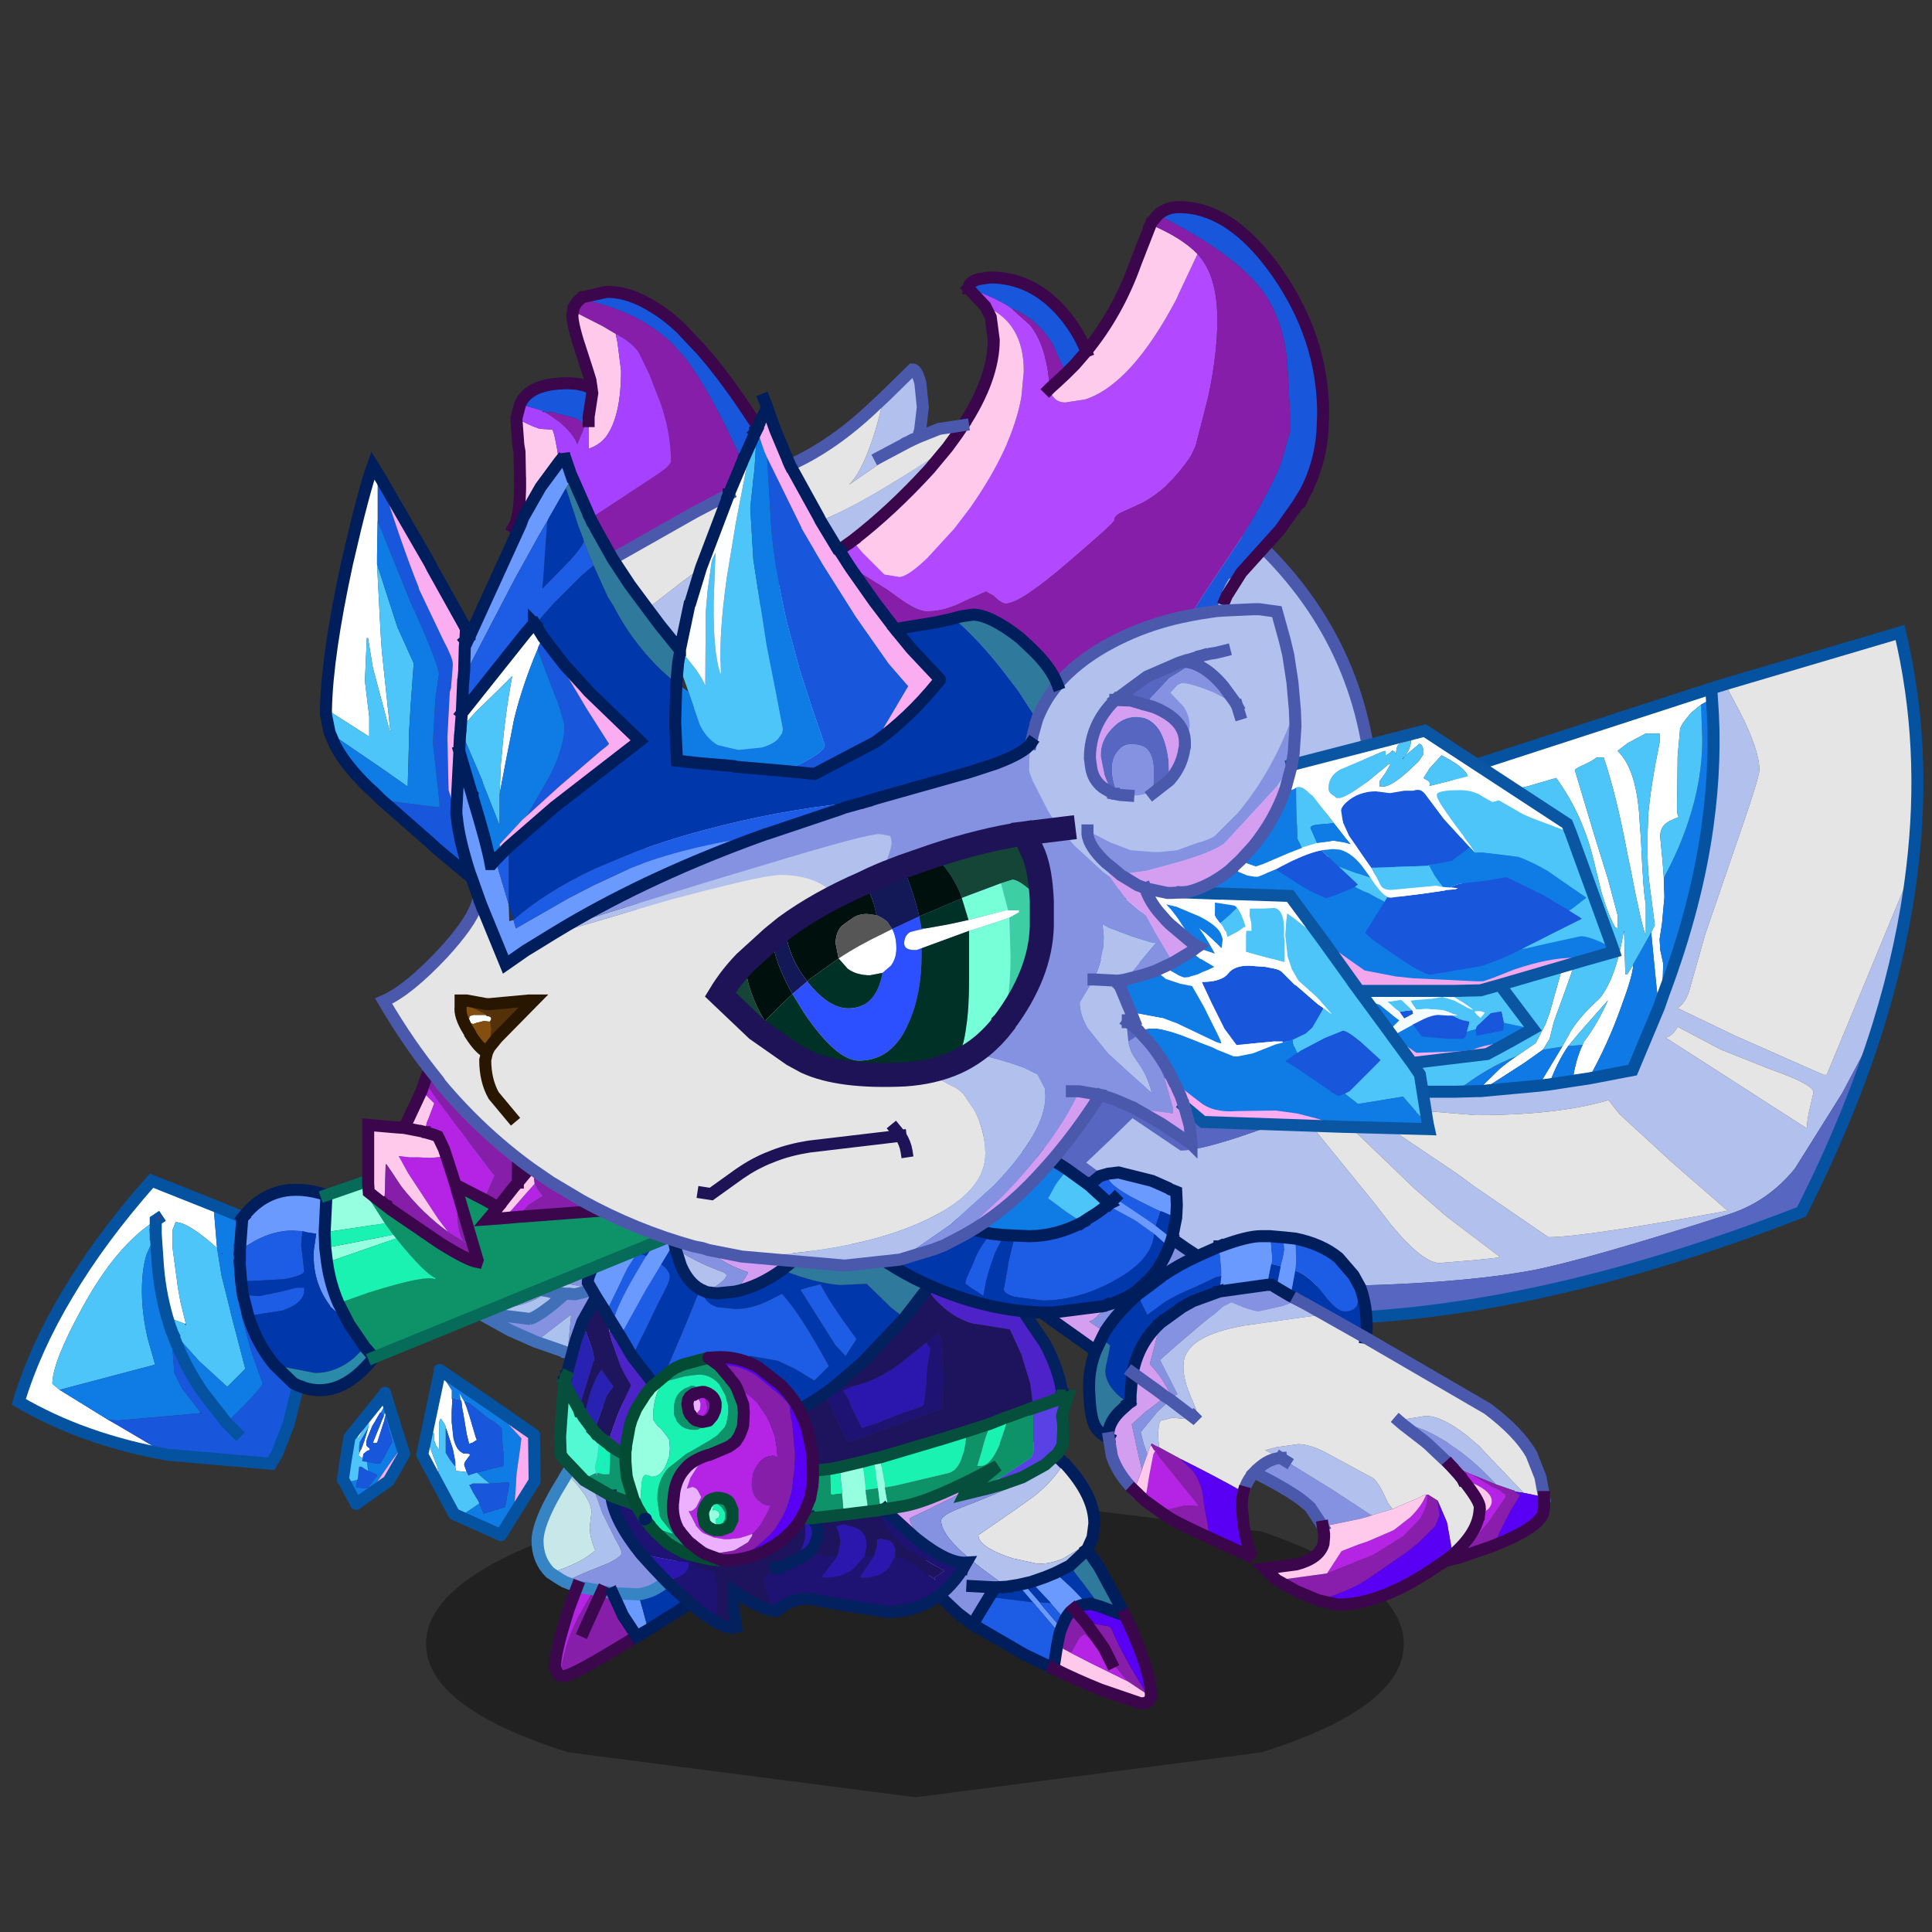 <svg xmlns:ffdec="https://www.free-decompiler.com/flash" xmlns:xlink="http://www.w3.org/1999/xlink" ffdec:objectType="frame" height="90" width="90" xmlns="http://www.w3.org/2000/svg"><rect width="100%" height="100%" fill="#333333" stroke="none"/><use ffdec:characterId="18" height="74.45" transform="matrix(1 0 0 1 -.05 9.297)" width="92.35" xlink:href="#a"/><defs><g id="a" transform="translate(.05 -9.3)"><use ffdec:characterId="1" height="7.55" transform="matrix(1.011 0 0 1.905 19.848 69.345)" width="45.05" xlink:href="#b"/><use ffdec:characterId="2" height="67.8" transform="translate(28.917 19.93) scale(.56)" width="63.25" xlink:href="#c"/><use ffdec:characterId="3" height="19.55" transform="translate(17.143 52.594) scale(.56)" width="25.4" xlink:href="#d"/><use ffdec:characterId="4" height="26.95" transform="translate(37.736 64.624) scale(.56)" width="29" xlink:href="#e"/><use ffdec:characterId="5" height="23.9" transform="translate(24.677 65.063) scale(.56)" width="16.7" xlink:href="#f"/><use ffdec:characterId="6" height="37.75" transform="translate(25.729 55.046) scale(.56)" width="44.2" xlink:href="#g"/><use ffdec:characterId="7" height="70.45" transform="translate(.507 29.103) scale(.56)" width="159.25" xlink:href="#h"/><use ffdec:characterId="8" height="17.45" transform="translate(16.787 49.382) scale(.56)" width="23.1" xlink:href="#i"/><use ffdec:characterId="9" height="41.05" transform="translate(36.733 52.129) scale(.56)" width="63.5" xlink:href="#j"/><use ffdec:characterId="10" height="89.35" transform="translate(14.82 9.287) scale(.56)" width="108.45" xlink:href="#k"/><use ffdec:characterId="11" height="17.9" transform="translate(28.855 62.942) scale(.56)" width="16.6" xlink:href="#l"/><use ffdec:characterId="12" height="14.75" transform="translate(15.694 63.537) scale(.56)" width="16.95" xlink:href="#m"/></g><g id="c"><path d="M29.65 6.9q-1.8 6.45-5.35 11.65-10 14.7-30.5 14.7-24.75 0-24.75-22.6 0-20.8 15.65-35.3 5.7-5.25 11.75-8.6h.75q15.3 0 24.85 9.55Q31-14.75 31-1.7q0 3.75-1.35 8.6" fill="#b1c0ec" fill-rule="evenodd" transform="translate(31.6 33.9)"/><path d="M29.65 6.9q-1.8 6.45-5.35 11.65-10 14.7-30.5 14.7-24.75 0-24.75-22.6 0-20.8 15.65-35.3 5.7-5.25 11.75-8.6h.75q15.3 0 24.85 9.55Q31-14.75 31-1.7q0 3.75-1.35 8.6z" fill="none" stroke="#4b59ad" stroke-linecap="square" stroke-linejoin="miter-clip" stroke-miterlimit="3" transform="translate(31.6 33.9)"/></g><g id="d"><path d="M11.55-1.2q.5 1.15.5 2.45 0 2.9-2 5.45-1.9 2.45-3.9 2.45l-2.25-.3.3-3.15-.55.4-2.4 1.85L-.9 7l-2.7-1.5 1.05.15 3.3.4q.5-.1 1.85-1.15L3.65 4l.05-.05.85.05 1.6-.4 1.6-.95q1.9-1.4 3.8-3.85-1.9 2.45-3.8 3.85l-1.6.95-1.6-.35-.85-.15-.55-.15-.85.8-.5.35Q.1 5.2-2.8 5.2h-1.25q-4.5-2.95-8-7.55.3-2.4 1.95-4.3Q-8-9.1-4.85-9.1q6.45 0 11.6 3 3.7 2.2 4.8 4.9M.75 6.05h-.1.15-.05M.1 3.15l2.2.6-2.2-.6" fill="#8492e1" fill-rule="evenodd" transform="translate(12.7 9.75)"/><path d="m6.15 3.6-1.6.4-.85-.05-.05.05-1.05.9Q1.25 5.95.75 6.05l-3.3-.4-1.05-.15-.45-.3h1.25q2.9 0 4.6-1.1l.5-.35 1.35.2h.05-.05l-1.35-.2.85-.8.55.15.85.15 1.6.35m-4.9 4.35 2.4-1.85.55-.4-.3 3.15-.2-.05-2.45-.85" fill="#aac2ed" fill-rule="evenodd" transform="translate(12.7 9.75)"/><path d="m3.9 8.85 2.25.3q2 0 3.9-2.45 2-2.55 2-5.45 0-1.3-.5-2.45-1.9 2.45-3.8 3.85l-1.6.95-1.6.4-.85-.05-.05.05-1.05.9Q1.25 5.95.75 6.05H.8.65h.1l-3.3-.4-1.05-.15L-.9 7l2.15.95 2.45.85.2.05M11.55-1.2q-1.1-2.7-4.8-4.9-5.15-3-11.6-3-3.15 0-5.25 2.45-1.65 1.9-1.95 4.3 3.5 4.6 8 7.55l.45.3m5.9-1.75-2.2-.6m2.2.6 1.35.2h.05" fill="none" stroke="#4170b9" stroke-linecap="square" stroke-linejoin="miter-clip" stroke-miterlimit="3" transform="translate(12.7 9.75)"/></g><g id="e"><path d="M9-.95 7.9 0 6.55.8q-.7.3-1.4.4l-.65.05L2.4.8 1.8.6Q-.5-.25-.5-1.15l3.05-2.1 1.55-1.1q1.7-1.35 2.5-2.8l.1.05q2.45 2.65 2.45 5L9-.95" fill="#e5e5e5" fill-rule="evenodd" transform="translate(14.5 13.45)"/><path d="M1.85 3.15-.2 1.65l-.5-.4q-2.9-2.3-2.9-3.6 0-.45 1.7-1.1 3-1.15 4.3-1.8l.7-.4q1.75-1 2.6-2.05l.15-.2.75.75q-.8 1.45-2.5 2.8l-1.55 1.1-3.05 2.1q0 .9 2.3 1.75l.6.2 2.1.45.65-.05q.7-.1 1.4-.4L7.9 0 9-.95l-.45 1L7.1 1.4 5.9 2l-.85.35-1.15.4-.65.15-.45.1-.95.15" fill="#b1c0ec" fill-rule="evenodd" transform="translate(14.5 13.45)"/><path d="m5.85-7.9-.15.2q-.85 1.05-2.6 2.05l-.7.4q-1.3.65-4.3 1.8-1.7.65-1.7 1.1 0 1.3 2.9 3.6l.5.4 2.05 1.5-.95.05-.5.8-1 1.65-.35.65-1.25-.95-1.1-1.5-.55-1.15-.5-.9v-.35h.15l1.25.25.7-.15.1-.05.35.1-.25-.35V1.2Q-6.3-1.4-6.2-2.55-6.05-2.6-2-4.6 0-5.7 1.85-7L4.6-9.1l1.25 1.2M-1 3.1l1.9.1-1.9-.1" fill="#8592e1" fill-rule="evenodd" transform="translate(14.5 13.45)"/><path d="M4.6-9.1 1.85-7Q0-5.7-2-4.6q-4.05 2-4.2 2.05-.1 1.15 4.15 3.75v.05l-.1.25-.1.05-.7.15-1.25-.25h-.15v.35l.5.9.55 1.15 1.1 1.5L-4.7 3q-.7-1-.7-1.85l.15-1L-5.3.1q-2.6-1.75-6.45-6.25l2.95-.7 6.65-1.85 1.3-.45L2.9-10.5l1.7 1.4M-5.25.15l3.1 1.35-3.1-1.35" fill="#d49ef1" fill-rule="evenodd" transform="translate(14.5 13.45)"/><path d="M1.85 3.15 2.8 3l1.25 1.45L.4 4l.5-.8.95-.05m1.4-.25.65-.15 1.4 1.5.2.2v.05h-.05l-.85-.05L3.25 2.9M5.9 2l1.2-.6.9 1.2.1.1 1.55 2.1-.85-.25-.25.05-1-1.05-.35-.35L5.9 2" fill="#0038ac" fill-rule="evenodd" transform="translate(14.5 13.45)"/><path d="m2.8 3 .45-.1L4.6 4.45l.35.45L6.4 6.6l-.15.45-2.2-2.6L2.8 3m1.1-.25 1.15-.4L5.9 2l1.3 1.2.35.35 1 1.05q-.65.05-1.1.4-.45.3-.75.9L5.5 4.5v-.05l-.2-.2-1.4-1.5" fill="#6b9aff" fill-rule="evenodd" transform="translate(14.5 13.45)"/><path d="m-.95 6.3.35-.65L.4 4l3.65.45 2.2 2.6-.2 1-.3 1.9-2.4-1.15-4.3-2.5M4.6 4.45l.85.05h.05l1.2 1.4-.3.7-1.45-1.7-.35-.45" fill="#1d5ce5" fill-rule="evenodd" transform="translate(14.5 13.45)"/><path d="M7.1 1.4 8.55.05l1 1.45 1.75 3.25.4.8-2.05-.75L8.1 2.7 8 2.6l-.9-1.2" fill="#2f799d" fill-rule="evenodd" transform="translate(14.5 13.45)"/><path d="m6.05 8.05.2-1 .15-.45.3-.7q.3-.6.75-.9l.95 1.1.3.4 1.25 1.75.6 1.2-.6-1.2L8.7 6.5l-.3-.4 1.7.3q.35 0 .5.3l.3.7q.9 1.95 2.65 4.7L11.9 11l-.15-.2-.75-.9-.45-.45-.85-1Q8.5 7.1 8.3 7.1l-.4.3-.7 1.25-1.15-.6" fill="#871ea9" fill-rule="evenodd" transform="translate(14.5 13.45)"/><path d="m8.55 4.6.25-.05.85.25 2.05.75.45.95q1.7 3.8 1.7 5.6v.15l-.3-.15Q11.8 9.35 10.9 7.4l-.3-.7q-.15-.3-.5-.3l-1.7-.3L7.45 5q.45-.35 1.1-.4" fill="#5900f4" fill-rule="evenodd" transform="translate(14.5 13.45)"/><path d="M13.8 12.45q-.15.4-.8.4L9.65 11.7q-2-.8-3.9-1.75l.3-1.9 1.15.6 1.65.85L11.9 11v.05V11l1.65 1.1.25.35m-1.75-1v-.05l-.05.05h.05" fill="#ffc9ec" fill-rule="evenodd" transform="translate(14.5 13.45)"/><path d="m10.55 9.45.45.45.75.9.15.2-3.05-1.5-1.65-.85.7-1.25.4-.3q.2 0 1.4 1.35l.85 1" fill="#b524e4" fill-rule="evenodd" transform="translate(14.5 13.45)"/><path d="M1.85 3.15 2.8 3l.45-.1.65-.15 1.15-.4L5.9 2l1.2-.6L8.55.05l.45-1 .15-1.15q0-2.35-2.45-5l-.1-.05-.75-.75L4.6-9.1l-1.7-1.4-3-2.3M-1.8 1.6l-.35-.1-3.1-1.35L-5.3.1q-2.6-1.75-6.45-6.25l-2.1-2.6M-2.2 5.35l1.25.95.35-.65L.4 4l.5-.8-1.9-.1m2.85.05L.9 3.2m-3.1 2.15L-4.7 3q-.7-1-.7-1.85l.15-1m11 9.8L3.35 8.8l-4.3-2.5m9.5-1.7.25-.05.85.25 2.05.75-.4-.8L9.55 1.5l-1-1.45m-2.8 9.9.3-1.9.2-1 .15-.45.3-.7q.3-.6.75-.9.45-.35 1.1-.4" fill="none" stroke="#001e5c" stroke-linecap="square" stroke-linejoin="miter-clip" stroke-miterlimit="3" transform="translate(14.5 13.45)"/><path d="m11.7 5.55.45.95q1.7 3.8 1.7 5.6v.15l-.05.2q-.15.4-.8.4L9.65 11.7q-2-.8-3.9-1.75M8.4 6.1l.3.4 1.25 1.75.6 1.2M8.4 6.1 7.45 5" fill="none" stroke="#3b064c" stroke-linecap="square" stroke-linejoin="miter-clip" stroke-miterlimit="3" transform="translate(14.5 13.45)"/></g><g id="f"><path d="m-4.2-7.2 2.15-3.5.55-.25 1.8-.35q1.55 0 4.2 1.75Q7.7-7.4 7.7-4.9 7.7-3.05 6-.7l-1.7 2 .1.2.05.05q-.9.9-1.25 1.55l-.1.2-.15.15Q2 4.3.7 4.5l-2.05-.1h-.1l-.9-.15L-3 4.1l-1.4-.25-1.05-.4 1.55-.7 2.1-.85q1.1-.55 1.1-.85 0-.25-.55-1.2l-1.05-2.1-.35-1L-4.2-7.2" fill="#8592e1" fill-rule="evenodd" transform="translate(8.35 11.95)"/><path d="m-6.65 2.7.8-.25Q-4 1.8-2.9.85q-.5-1.2-.45-2.05l.15-1.25-.15-.55q-.4-1-1.9-2.55L-4.2-7.2l1.55 3.95.35 1 1.05 2.1q.55.95.55 1.2 0 .3-1.1.85l-2.1.85-1.55.7-.35-.2-.85-.55" fill="#acc1ed" fill-rule="evenodd" transform="translate(8.35 11.95)"/><path d="M-6.65 2.7Q-7.7 1.65-7.7.05q0-1.4 1.55-4.1l.9-1.5Q-3.75-4-3.35-3l.15.55-.15 1.25q-.05.85.45 2.05-1.1.95-2.95 1.6l-.8.25" fill="#c7e7e8" fill-rule="evenodd" transform="translate(8.35 11.95)"/><path d="M.55 8-1.7 9.35q-3.25 1.95-3.85 1.95l-.3-.05q.55-2.85 1.1-3.9l.4-.9L-3 4.1l.65.15.9.15.65 1.4.2.45L.55 8m-4.4-.45.4-.9 1.1-2.4-1.1 2.4-.4.9" fill="#871ea9" fill-rule="evenodd" transform="translate(8.35 11.95)"/><path d="m-5.85 11.25-.15-.1-.25-.55q0-1.25 1-4.4l.15-.5.7-1.85 1.4.25-1.35 2.35-.4.9q-.55 1.05-1.1 3.9" fill="#b524e4" fill-rule="evenodd" transform="translate(8.35 11.95)"/><path d="M1.5 7.45.55 8-.6 6.25l-.2-.45-.65-1.4h.1l2.05.1.35 1.25.35 1.3.1.4" fill="#6b9aff" fill-rule="evenodd" transform="translate(8.35 11.95)"/><path d="m4.45 1.55 1.05.3q1.2.2 1.2.8 0 .75-1.15 1.95-1.1 1.1-2.4 1.8L1.5 7.45l-.1-.4-.35-1.3L.7 4.5Q2 4.3 2.95 3.45l.15-.15.1-.2q.35-.65 1.25-1.55" fill="#0038ac" fill-rule="evenodd" transform="translate(8.35 11.95)"/><path d="m-5.25-5.55-.9 1.5Q-7.7-1.35-7.7.05q0 1.6 1.05 2.65l.85.55.35.2 1.05.4 1.4.25.65.15.9.15h.1l2.05.1Q2 4.3 2.95 3.45m-8.2-9L-4.2-7.2l2.15-3.5.55-.25 1.8-.35q1.55 0 4.2 1.75Q7.7-7.4 7.7-4.9 7.7-3.05 6-.7l-1.7 2 .1.2M3.1 3.3l.1-.2" fill="none" stroke="#3784c4" stroke-linecap="square" stroke-linejoin="miter-clip" stroke-miterlimit="3" transform="translate(8.35 11.95)"/><path d="M.55 8-1.7 9.35q-3.25 1.95-3.85 1.95l-.3-.05-.15-.1-.25-.55q0-1.25 1-4.4l.15-.5.7-1.85m2.05.4-1.1 2.4-.4.9" fill="none" stroke="#3b074d" stroke-linecap="square" stroke-linejoin="miter-clip" stroke-miterlimit="3" transform="translate(8.35 11.95)"/><path d="m4.4 1.5.05.05 1.05.3q1.2.2 1.2.8 0 .75-1.15 1.95-1.1 1.1-2.4 1.8L1.5 7.45.55 8-.6 6.25l-.2-.45-.65-1.4" fill="none" stroke="#001e5c" stroke-linecap="square" stroke-linejoin="miter-clip" stroke-miterlimit="3" transform="translate(8.35 11.95)"/><path d="m11.3 15.4.15-.15" fill="none" stroke="red" stroke-linecap="square" stroke-linejoin="miter-clip" stroke-miterlimit="3" stroke-width=".05"/></g><g id="g"><path d="M-10.6-16.15.9-15l-2.55 2.6-1 .8q-1.95 1.4-3.9 1.8.7-.85 1.1-1.6-1.5-.5-2.4-1.15l-.2-.2q-1.3-.95-2.55-3.4" fill="#d39ef1" fill-rule="evenodd" transform="translate(21.75 18.95)"/><path d="m-12.25-16.3 1.65.15q1.25 2.45 2.55 3.4l.2.2q.9.65 2.4 1.15-.4.75-1.1 1.6l-1.5.15-.85-.1.45-.3q1.2-.75 1.2-1.15l-.25-.2q-.55-.2-.9-.35l-.25-.1q-1.1-.45-2.35-1.2l-.5-.3-.1-.45-.45-1.65-.15-.75-.05-.1" fill="#8592e1" fill-rule="evenodd" transform="translate(21.75 18.95)"/><path d="m-18.1-9.35-.7-1.2q0-1.05 1.8-3.1l.85-.95 3.55-3.4.35 1.7.05.1-2.5 3.2-.8 1.25-1.8 3.7-.15-.25-.05-.1-.6-.95m6.5-4.45-.2.25-.9 1.5-.15.25L-14-9.9l-2.1 3.8-.65-1.05q.4-1.5 1.8-3.9l1-1.7.05-.05 1.05-1.6.8-1.05.45 1.65" fill="#6b9aff" fill-rule="evenodd" transform="translate(21.75 18.95)"/><path d="m7.55-7.6-3.5 3.7-2.4 2.05-.75.55Q-2.25.9-5.25 1.55l-2.4.2q-2 0-4.5-2.55l1.6-1.6q1.5-1.25 3.1-1.7l2.2-.35 2.25.4 1.4.65 1.65 1 1.2-1.2-.7-1.25q-1.9-3.35-3.15-4.7l-.05-.05-1.2.6q-1.35.65-2.65.65l-1.55-.15-.45-.2q-.5-.3-.7-.9l-.15-.35.45.2.85.1 1.5-.15q1.95-.4 3.9-1.8 2.8 1.1 4.85 1.25l2.2-.1 2 1.95 1.15.9m-17-2.4-.25.6-.4 1-.85 2.05-2 4.7-2.15-2.75 2.05-4.25.3-.6Q-12-10.6-12-11q0-.55-.7-1.05l.9-1.5.2-.25.1.45.45 1.4q.6 1.4 1.6 1.95m8.35.05 2.9 4.6.85.9.9-1.4-.25-.35Q1.45-8.7.55-10.4l-1 .25-.65.2m-10.95-5.5-.8 1.05-1.05 1.6-.05.05-.75-.25 2.5-3.2.15.75" fill="#0038ac" fill-rule="evenodd" transform="translate(21.75 18.95)"/><path d="m-9.35-9.95.15.35q.2.6.7.9l.45.2 1.55.15q1.3 0 2.65-.65l1.2-.6.05.05Q-1.35-8.2.55-4.85l.7 1.25-1.2 1.2-1.65-1-1.4-.65-2.25-.4-2.2.35q-1.6.45-3.1 1.7l-1.6 1.6-.8-.85 2-4.7.85-2.05.4-1 .25-.6.1.05m8.25 0 .65-.2 1-.25q.9 1.7 2.75 4.2l.25.35-.9 1.4-.85-.9-2.9-4.6m-12.85-2.8-1 1.7q-1.4 2.4-1.8 3.9l-.55-.9 1.8-3.7.8-1.25.75.25M-16.1-6.1l2.1-3.8 1.15-1.9.15-.25q.7.5.7 1.05 0 .4-.75 1.75l-.3.6-2.05 4.25-1-1.7" fill="#1d5ce5" fill-rule="evenodd" transform="translate(21.75 18.95)"/><path d="m-8.9-9.75-.45-.2-.1-.05q-1-.55-1.6-1.95l-.45-1.4.5.3q1.25.75 2.35 1.2l.25.1q.35.15.9.35l.25.2q0 .4-1.2 1.15l-.45.3" fill="#b1c0ec" fill-rule="evenodd" transform="translate(21.75 18.95)"/><path d="m11.85-13.7-.25.45L9.4-10 7.55-7.6 6.4-8.5l-2-1.95-2.2.1Q.15-10.5-2.65-11.6l1-.8L.9-15l2.05-3.15L7.35-16l4.5 2.25v.05" fill="#2f799d" fill-rule="evenodd" transform="translate(21.75 18.95)"/><path d="m18.25-.15-.25-2-.75-2.45-.9-1.95-.05-.1-3.15-.5Q11-7.8 9.4-10l2.2-3.25.25-.45.35.2q1.95 1 4.75 4.65l2.3 3.4q.9 1.7 1.25 3.2l.2 1-.4.2-1 .55h-.05L19-.4l-.75.25" fill="#4d22c9" fill-rule="evenodd" transform="translate(21.75 18.95)"/><path d="m1.65-1.85 1.65-.1-.85.4.5.8.15.5.9 1.8 1.35-.45 2-.8 1.2-.4q.55-.15.6-.3l.2-1.6.05-1.1.05-.55.25-1.4-.35-.5 1-.9.3.7.15 2.45V-2l-.05 1.9-.05.05-7.85 2.8-1.1-2.2-.3-.65L.9-1.3l.75-.55M5.9 8.3l.35.4 2.15 1.95.25.2q2.55 2 4.05 1.9-2.3 4.1-6.55 4.1l-3.5-.55-3.05-.55q-1.2 0-2 .5l-.7.5h-.25l-.45-1.1-.4-1.45q0-.5 1.05-1.05l.3-.05h.1l1.6-.7L.4 12l1.1.2.4.1-1.25 1.65q1.5.2 2.65-.7l.95-1.05H5l-.2.3-.95 1.45H3.8l.05.05h.3q1.4 0 2.1-.85l.5-.9.8.15 2.4 1.65.9-.6-.05-.05-3.2-1.85-.5-.45-1.2-1.5-.2-.45-.15-.8.35-.05m-14 9.4q-1.55-.85-4.05-3.3l-.2-.2q1.95-.25 1.95-1.4 0-.1-.2-.1l-.65-.05-3.1-.6q-2.25-2.8-2.5-4.85l1.95.7q.75 1.6 2.35 3.1l2.25 1.65.4.25q.95.65 1.65.55.2.15.2 2.8l-.05 1.45m18.2-3.5v-.05l-.1-.1.1.15" fill="#1e1372" fill-rule="evenodd" transform="translate(21.75 18.95)"/><path d="M3.3-1.95q1.8-.4 3.65-1.7l2.4-1.9.35.5-.25 1.4-.05.55L9.35-2l-.2 1.6q-.05.15-.6.3l-1.2.4-2 .8L4 1.55l-.9-1.8-.15-.5-.5-.8.85-.4M-12.35 14.2l-1-1.05-1-1.1 3.1.6.65.05q.2 0 .2.1 0 1.15-1.95 1.4m11.5-5.15h.7l.35.5.15.55q0 .95-.65 1.7l-.85.6-1.6.7.75-.4.7-.7.15-.2q.45-.75.45-1.75l-.1-.85-.05-.15M1.9 12.3l.2-.65.1-.75-.15-.7-.2-.45.55-.2h.15l1 .3q.85.4.85 1.4v.15l-.15.8-.95 1.05q-1.15.9-2.65.7L1.9 12.3m3.1-.1.25-.9v-.5l.35-.05.7.15.3.25.2.5-.05.6-.5.9q-.7.85-2.1.85h-.3v-.05l.95-1.45.2-.3" fill="#2b17ad" fill-rule="evenodd" transform="translate(21.75 18.95)"/><path d="M9.4-10q1.6 2.2 3.75 2.85l3.15.5.05.1.9 1.95.75 2.45.25 2L16.2.6l-.3.1-1.25.5-1.85.6-1.75.55L5.5 4l-.5.1-.95.25-1.9.45-.8.15-5.95.7-.5-3.05-.15-1.05Q-2.25.9.9-1.3l.55 1.2.3.65 1.1 2.2 7.85-2.8.05-.05.05-1.9v-1.3l-.15-2.45-.3-.7-1 .9-2.4 1.9Q5.1-2.35 3.3-1.95l-1.65.1 2.4-2.05 3.5-3.7L9.4-10M-3.35 16.75Q-4.4 16.6-6.7 15.1v1.3l.25 1.7q-.6.2-1.65-.4l.05-1.45q0-2.65-.2-2.8-.7.1-1.65-.55l-.4-.25-2.25-1.65q-1.6-1.5-2.35-3.1l.8.2q3.75.9 9.95 1h1.6l1.7-.05.05.15.1.85q0 1-.45 1.75l-.15.2-.7.7-1.15.45q-1.05.55-1.05 1.05l.4 1.45.45 1.1m3.2-7.7 2.65-.3 2.05-.25.85-.1.3.75.2.45 1.2 1.5.5.45 3.2 1.85.05.05-.9.6-2.4-1.65-.8-.15.05-.6-.2-.5-.3-.25-.7-.15-.35.05v.5l-.25.9h-.75l.15-.8v-.15q0-1-.85-1.4l-1-.3H2.4l-.55.2.2.45.15.7-.1.75-.2.65-.4-.1L.4 12l-1.55.4.85-.6q.65-.75.65-1.7L.2 9.55l-.35-.5" fill="#1e135d" fill-rule="evenodd" transform="translate(21.75 18.95)"/><path d="m-20.75-2.2.1-.4v-.05l.05-.05v-.05l.8-3 .55-1.55.85 2.4.15.7-1.3 4.2-1.2-2.2m1.6 2.85.05-.15.4-1.55q.5-1.7 1.05-2.25l1 1.4-.55.75-.85 2.35-.2.65-.9-1.2" fill="#2921b1" fill-rule="evenodd" transform="translate(21.75 18.95)"/><path d="m-19.25-7.3 1.15-2.05.6.95.05.1.1.4.35 1.45.2.75.7 2.05.35.7.55.95-1 2.15-.65 1.8-.15.55-.1.35-.15-.1-.55-.45-.15-.15-.3-.3.2-.65.85-2.35.55-.75-1-1.4q-.55.55-1.05 2.25L-19.1.5l-.05.15-.3-.5h-.05l-.05-.15 1.3-4.2-.15-.7-.85-2.4m3.15 5.2-.15.3-.1.2.25-.5" fill="#1e155e" fill-rule="evenodd" transform="translate(21.75 18.95)"/><path d="m-5.25 1.55.15 1.05.5 3.05h-.55q-8 0-11.75-2.6l-.2-.2.1-.35.15-.55.65-1.8 1-2.15-.55-.95-.35-.7-.7-2.05-.2-.75.25-.7.65 1.05 1 1.7 2.15 2.75.8.85q2.5 2.55 4.5 2.55l2.4-.2" fill="#4c23c7" fill-rule="evenodd" transform="translate(21.75 18.95)"/><path d="m-19.1 5.9-1.75-1.85-.2-.3-.05-1.4v-.1l.25-3.55.1-.9 1.2 2.2.05.15h.05l.3.5.9 1.2.3.3.15.15-.2 1.6-.2.9.1.5q-.5.15-1 .6" fill="#52f9d2" fill-rule="evenodd" transform="translate(21.75 18.95)"/><path d="m-17.1 2.85.2.2-.05.75v.55L-17 5.4h-.5l-.4-.1h-.2l-.1-.5.2-.9.2-1.6.55.45.15.1m-.3 1.75v.25l.1-.65-.1.4" fill="#17f2b8" fill-rule="evenodd" transform="translate(21.75 18.95)"/><path d="m-16.85 7.2-2.25-1.3q.5-.45 1-.6l.05.25.05-.25h.1l.4.1h.5l.05-1.05V3.8l.05-.75q3.75 2.6 11.75 2.6h.55l.2 1.55.15 1 .1.9q-6.2-.1-9.95-1l-.8-.2-1.95-.7" fill="#0e976f" fill-rule="evenodd" transform="translate(21.75 18.95)"/><path d="M18.25-.1 19-.35l1.3-.45.8-.2-.3 1-.15.55.1.75v.45l-.05.9v.3l-.4.7-1.05.95-1.9 1.05-1.55.55-1.2.35 1-.9.25-.15 2.1-1.4.2-.15.1-.35.05-.3V1.55L18.25-.1" fill="#5941e6" fill-rule="evenodd" transform="translate(21.75 18.95)"/><path d="m1.35 4.95.8-.15.2 2.05V7l-.8.1-.15-.05-.05-2.1m2.7-.6L5 4.1l.3 2.2.05.25-1.05.15v-.2l-.25-2.15M5.5 4l5.55-1.65 1.75-.55-.3 1.65-.25.75q-.35.9-1.05 1.1L6.75 6.35l-.85.15v-.3L5.5 4m9.15-2.8L15.9.7l.3-.1v.1l-.7 2.05-.05.2Q14.7 4.7 13.9 4.7h-.3l.35-1.15.2-.75.5-1.6" fill="#19f2b1" fill-rule="evenodd" transform="translate(21.75 18.95)"/><path d="m-4.6 5.65 5.95-.7.05 2.1.15.05.8-.1.15 1.75-2.65.3h-.7l-1.7.05h-1.6l-.1-.9-.15-1-.2-1.55M12.8 1.8l1.85-.6-.5 1.6-.2.75-.35 1.15h.3q.8 0 1.55-1.75l.05-.2.7-2.05V.6l2.05-.75v.05l.05 1.65V3.3l-.05.3-.1.35-.2.15-2.1 1.4-.25.15-.65.3-2.35 1-.25.1-.25.05 3.2-2.4Q9.95 7.6 7.45 8.05l-1.25.2-.3-1.75.85-.15L11.2 5.3q.7-.2 1.05-1.1l.25-.75.3-1.65m2.5 2.9-2.7 2.25 2.7-2.25M5.4 8.4l-.85.1-.25-1.8 1.05-.15.15 1.25.05.55-.15.05" fill="#0e9369" fill-rule="evenodd" transform="translate(21.75 18.95)"/><path d="m2.15 4.8 1.9-.45.25 2.15v.2l.25 1.8-2.05.25L2.35 7v-.15l-.2-2.05M5 4.1l.5-.1.4 2.2v.3l.3 1.75-.3.05-.35.05-.05-.55-.15-1.25-.05-.25L5 4.1" fill="#96ffe0" fill-rule="evenodd" transform="translate(21.75 18.95)"/><path d="m20.7-1.25-.2-1q-.35-1.5-1.25-3.2l-2.3-3.4q-2.8-3.65-4.75-4.65l-.35-.2-.25.45L9.4-10 7.55-7.6l-3.5 3.7-2.4 2.05-.75.55Q-2.25.9-5.25 1.55l-2.4.2q-2 0-4.5-2.55l-.8-.85-2.15-2.75-1-1.7-.65-1.05-.55-.9-.15-.25M5.9 8.3l.35.4 2.15 1.95.25.2q2.55 2 4.05 1.9-2.3 4.1-6.55 4.1l-3.5-.55-3.05-.55q-1.2 0-2 .5l-.7.5h-.25Q-4.4 16.6-6.7 15.1v1.3l.25 1.7q-.6.2-1.65-.4-1.55-.85-4.05-3.3l-.2-.2-1-1.05-1-1.1q-2.25-2.8-2.5-4.85m-3.75-9.95.8-3 .55-1.55 1.15-2.05-.7-1.2q0-1.05 1.8-3.1l.85-.95 3.55-3.4.35 1.7.05.1.15.75.45 1.65.1.45.45 1.4q.6 1.4 1.6 1.95l.1.05.45.2.85.1 1.5-.15q1.95-.4 3.9-1.8l1-.8L.9-15l2.05-3.15L7.35-16l4.5 2.25v.05M20.7-1.1v-.15m0 .15.05.15M-17.5-8.4l-.6-.95m-2.5 6.6v.05l-.05.05m17.9 15.75 1.6-.7.85-.6q.65-.75.65-1.7L.2 9.55l-.35-.5m-2.6 4.05h-.1l-.3.05" fill="none" stroke="#03215f" stroke-linecap="square" stroke-linejoin="miter-clip" stroke-miterlimit="3" transform="translate(21.75 18.95)"/><path d="M18.25-.15 19-.4l.25-.1h.05l1-.4.4-.2.25-.05h-.25m-25.3 6.8 5.95-.7.8-.15 1.9-.45L5 4.1l.5-.1 5.55-1.65 1.75-.55 1.85-.6L15.9.7l.3-.1 2.05-.75m0 .05L19-.35l1.3-.45.8-.2-.3 1-.15.55.1.75v.45l-.05.9v.3l-.4.7-1.05.95-1.9 1.05-1.55.55-1.2.35-2.05.5.05-.1 2.7-2.25Q9.95 7.6 7.45 8.05l-1.25.2-.3.05-.35.05-.15.05-.85.1-2.05.25-2.65.3h-.7l-1.7.05h-1.6q-6.2-.1-9.95-1l-.8-.2-1.95-.7-2.25-1.3-1.75-1.85-.2-.3-.05-1.4v-.1l.25-3.55.1-.9.1-.4v-.05l.05-.1m3.5 5.6.2.2q3.75 2.6 11.75 2.6h.55m-13.65-3.8.3.3m.15.15.55.45.15.1M-19.55 0l.05.15h.05l.3.5.9 1.2m-2.5-4.05 1.2 2.2" fill="none" stroke="#064f3c" stroke-linecap="square" stroke-linejoin="miter-clip" stroke-miterlimit="3" transform="translate(21.75 18.95)"/></g><g id="h"><path d="m8.8-11.2.75 1.1.75 1.75 4.55 1.45 1.45.45 2 .7.05.05 1.15-.6 1.25-.45L16.8-9.7q-2.95-2.2-3.95-2.2l-2 .4-1.75.15 3.4-1.25 13.9-.1 3.25 4.25-3.15-2.3q-.1 1.6.4 2.95.4 1 1.05 1.9l2.8 3.25-.15.1-4.4-2.7-2.1-1.2q-1.35 0-2.85.65l-1.65.6q2.1 4.55 2.1 5.1l2.4-.35 1.5-.15 1.85.1v.05l.1.3-2.3.35-3.35.65q-.45 0-1.8-.8-1.4-.85-2.4-1h-.15l-.4-.05-2.25-1.85h1.2l.55.05q1.1.25 4.45 2.25l.05-.05-1.15-2-1-1.9-.05-.05q-1-.1-1.8-.5-.9-.5-1.45-.5l-.55.2-.1.1-1.7.1-1-.1q-2.4-2.45-4.8-5.55l1.25-.4m10.1 1.4L20.75-8q-.1-1.7-1.25-2.5l-.55-.35-2.8-.8h-.05q1 .35 2.25 1.35l.55.5m17.5-11.6 2.5-.9h.2l1.9-.45-.25-.2 1.55-.6 19.55-6.35.05.85-.8.45-.1.05-.8.65q-.85.95-.95 1.4l-.2 2.25L59-19.9q0 .55.15.7-.95.35-1.2.65l-.05.05q-.3.35-.3.95l.2 2.1.1 1.3v.2l.05 1.4-.2 2.2-.2 1.3.05.9.25 1.15-.05 1.5.1.95-.4 1.15-.2-1.6-.45-4.6.1-.2.2-.4-.3-2.35q-.3-1.95-.3-3.5v-1.7l.05-1.6q.2-2.4.95-6.05v-.75H56.4l-1.5.8-.85.65q1.65 1.55 1.85 6.05l.1 1.35q.2 4.6.4 5.3v2.65q-.35-.75-1.3-5.7l-.25-1.2q-.9-4.8-1.95-7.9h-.6q-.35.3-1.15.65-.65.3-.65.4l1.6 5.35 1.15 3.7.8 3v1.1L53.9-10l-.05-.05q-.55-.9-1.15-2.95l-.65-2.65q-.9-3.75-3.1-6.8l-2.4.7-1.15.25 4.4 2.95-2.9-1.1-3.05-1-.7.6q-.5-.1-.5-.75l.1-.3h-.65l-3.2.25 2.7 3.35-.75.05-.25-.2-3.25-3.6-.35-.1-.6-.05M-66.55 33.85q-7-1.25-12.4-4.4Q-77.6 25-74.9 20.5q2.75-4.65 7-9.45l5.15 2.05.3 3.55q-2.4-2.15-3.45-2.15l-.25.65v1.5l.45 3.35.2 1.1.45 1.85h-.1l-1.45-.55q-.65-2.25-.8-4.7l-.15-2.2v-1.15q-3.3 2.1-6.1 7.25-2.5 4.55-2.5 6.35l.6.5 4.05 2.5.45.25 4.5 2.65m97.2-52.7-.25-.35.65-.2.3.6q.65 1.5 2.4 4.45l.4-.2q.75 1.2 1 1.2l4.15-.35.5-.05 1.15.05.55.1q-1.9 1.05-4.35 1.1l-2.7-.15-.2.15-1.1-1.25-.85-.9-1.3-1.4-1.1.2-2.55.2q-1.6.1-2.2.65l-.35.5-.75.8q-.6-.55-1.45-.6l-1.2-.15q-.45-.2-.95-1.05l1.9-.7q.95.8 1.3.8h.1q.6 0 1.8-.8.6-.5 1.7-.65l1.4-.2 1.1-.05 1.4.2h.65v-.1l-1.15-1.85m-4.6 9.35-.2-1.8h-2.5l.15.9.15.75v.1l-.6.15v1.95l1.55.15 1.55.25h.1l-.05-1.1-.15-1.35m-5.15-.8.05.05.95 1.4q1-.7 1-1.15v-.1l-.6-.85-.65-.35-.25-.05-1.15.15.4.5.25.4M45.65.7l1.6-1.1.8-1.55.35-.95L49.55-7l1.05-.3-.8 2.25-1.05 2.9-.35 1.4-.55.9-1.55 1.1-3.65 2.35h-.3l1.9-1.85q.65-.55 1.4-1.05M40.8-4.95l-.2.4q0 .3 2.4 1.7l.15.1-.15.1h-.05l-.55-.25q-.85-.35-1.7-1.05-.5-.4-1.2-.4l-2.45.25q-.05.55.25.45l2-.15.75.05v.1l.1.6.1.15-1.2-.05-1.95.2-.5.15.4.5-.65.15-1.25.5-.5-.6.45-.35.65-.8-.5-.35-.15-.05-1.85-.3-.8-1.05h8.4M35.5-3.8l.85.6.7-.2-.7-.4-.5-.2-.3.15-.05.05M49.45-.1l.75-1.35Q51-2.7 52.55-4.1q1.35-1.65 2-5.5h.05l.1 3.5h.15l.5-.8q0 .8-1 3.5-1.1 3.1-2.7 5.95l-1.35.2q.3-1.9.85-3l.1-.25q1.2-1.6 2-3.45l-2.3 2.6-1 1.2q-.9 1.3-1.6 3.2l-.85.1.2-.35 1.75-2.9M-67.4 14.25l.25-.2-.25.2-.15.1.15-.1" fill="#fff" fill-rule="evenodd" transform="translate(79.6 35.2)"/><path d="m61.85-29.9 1.15-.35 1.25 2.35q1.6 3.15 1.6 4.8 0 .65-2.15 6.8l-2.35 6.85L60-4.7q-.3.95-.95 1.4l4.8 2.3 7.35 3.25h.25l6.05-14.6 1.05-2.5q-.75 6.3-2.8 12.95l-3 5.65-3.95 6.3q-2.2 2.7-5.35 3.75Q51.4 17.65 47 18.5q-7.2 1.35-20.5 1.35-3.9 0-8.4-3.5-5.15-4.6-8.25-6.8L11.8 7.7l1.9-1.85 4 2.7q1.45 0 4.9-1.15l1.75-.6h4.5l5 6.15 1.35 1.75q2.65 3.2 4.05 3.2l3-.25 1.9-.2v-.15l-4.3-3.25-2.65-2.3-5.15-4.95h3.2l5.5 3.7 1.35 1 6.2 4.25q2.9 0 14.9-2.2l-4.6-4-4.4-4.05-.9-1.15Q49.1 5.6 42.25 5.6l-4.85-.4V3.65h3.2l1.75-.05h.3l4.85-.45.85-.1 1.95-.3 1.35-.2 3.65-.7 2.2-5.25.4-1.15q2.75-7.35 3.65-14 .75-5.45.35-10.5l-.05-.85m-2.8 28.15q-.4.75-1 .9L69.8 6.7q0-.7.3-1.9l.25-1.1q0-.65-3.55-1.9L62.65.15l-3.6-1.9" fill="#b1c0ec" fill-rule="evenodd" transform="translate(79.6 35.2)"/><path d="M56.85-9.6 57.3-5l.2 1.6-2.2 5.25-3.65.7q1.6-2.85 2.7-5.95 1-2.7 1-3.5v-.05l1.5-2.65m1.05 5.05-.1-.95.05-1.5-.25-1.15-.05-.9.2-1.3.2-2.2-.05-1.4v-.2q1.3-2.4 2.05-4.7 1.15-3.45 1.15-6.8l-.1-2.9.1-.05.8-.45q.4 5.05-.35 10.5-.9 6.65-3.65 14m-17.3 8.2q2.7-2.1 5.05-2.95-.75.5-1.4 1.05l-1.9 1.85-1.75.05m7.25-3.5 1.6-.25-1.75 2.9-.2.35-4.85.45 3.65-2.35 1.55-1.1m3.3-.4q-.55 1.1-.85 3l-1.95.3q.7-1.9 1.6-3.2l1.2-.1" fill="#0f7ae5" fill-rule="evenodd" transform="translate(79.6 35.2)"/><path d="m63-30.25 14.55-4.3q2.25 9.45 1 19.7l-1.05 2.5-6.05 14.6h-.25L63.85-1l-4.8-2.3q.65-.45.95-1.4l1.35-4.75 2.35-6.85q2.15-6.15 2.15-6.8 0-1.65-1.6-4.8L63-30.25m-3.95 28.5 3.6 1.9L66.8 1.8q3.55 1.25 3.55 1.9l-.25 1.1q-.3 1.2-.3 1.9L58.05-.85q.6-.15 1-.9M37.4 5.2l4.85.4q6.85 0 11.05-1.25l.9 1.15 4.4 4.05 4.6 4q-12 2.2-14.9 2.2l-6.2-4.25-1.35-1-5.5-3.7 2.15-1.6m-5.35 1.6 5.15 4.95 2.65 2.3 4.3 3.25v.15l-1.9.2-3 .25q-1.4 0-4.05-3.2l-1.35-1.75-5-6.15h3.2" fill="#e5e5e5" fill-rule="evenodd" transform="translate(79.6 35.2)"/><path d="M7.55-10.8q2.4 3.1 4.8 5.55l2.55 2.4L17.15-1q3.45 2.65 6.9 3.95 3.35 1.25 6.7 1.15h.1l6.55-.45V5.2l-2.15 1.6h-10.9l-1.75.6q-3.45 1.15-4.9 1.15l-4-2.7-1.9 1.85-1.95 1.85q3.1 2.2 8.25 6.8 4.5 3.5 8.4 3.5 13.3 0 20.5-1.35 4.4-.85 16.45-4.7 3.15-1.05 5.35-3.75l3.95-6.3 3-5.65q-2.35 7.55-6.4 15.55-50.6 19.7-78.85-4.2L-14.05-1.8Q-4-6.25 6.45-10.4l1.1-.4" fill="#5766c0" fill-rule="evenodd" transform="translate(79.6 35.2)"/><path d="m27.55-.15-.1-.3.05-.05.9-.55.05-.05 2.15-1.45.15-.1-2.8-3.25q-.65-.9-1.05-1.9-.5-1.35-.4-2.95l3.15 2.3 2.75 3.5.8 1.05 1.4 1.85.5.6L36.75.7h6.55l3.65-2.3-2.1-.25h-.15v-.05l-.25-.4q-.25-.45-.25-.8l-.45.15-.5.1-.1.1-.15-.1q-2.4-1.4-2.4-1.7l.2-.4H43L49.55-7 48.4-2.9l-.35.95-.8 1.55-1.6 1.1q-2.35.85-5.05 2.95h-3.2l-6.55.45v-.05l.1-.05H31l1.7-.85q1.6-.85 2.05-1.55l-3.9-2.45q-.4 0-1.75.6l-.25.15-.4.15-.7.3-.05-.2-.15-.3M38.9-22.3l1.85-.65.25.2-1.9.45h-.2m2.7 4.8-2.7-3.35 3.2-.25h.65l-.1.3q0 .65.5.75l.7-.6 3.05 1 2.9 1.1-4.4-2.95 1.15-.25 2.4-.7q2.2 3.05 3.1 6.8L52.7-13q.6 2.05 1.15 2.95l.05.05.15.05v-1.1l-.8-3-1.15-3.7-1.6-5.35q0-.1.65-.4.8-.35 1.15-.65h.6q1.05 3.1 1.95 7.9l.25 1.2q.95 4.95 1.3 5.7V-12q-.2-.7-.4-5.3l-.1-1.35q-.2-4.5-1.85-6.05l.85-.65 1.5-.8h1.15v.75q-.75 3.65-.95 6.05l-.05 1.6v1.7q0 1.55.3 3.5l.3 2.35-.2.4-.1.2-1.5 2.65v.05l-.5.8h-.15l-.1-3.5v-.15l-.05.15q-.65 3.85-2 5.5Q51-2.7 50.2-1.45L49.45-.1l-1.6.25.55-.9.35-1.4 1.05-2.9.8-2.25 2.45-.8-.7-.4-1.2-.5h-.1l-1.35.35-4.5 1.15v-.05l1.5-.9 4.2-2.4-.05-.1-.95-.3.05-.05.4-.2.25-.25.8-.8-3.5-2.2q-2.25-1.35-4.25-1.45-1.25-.05-1.65-.7l-.4-.6m16.3 3.35-.1-1.3-.2-2.1q0-.6.3-.95l.05-.05q.25-.3 1.2-.65-.15-.15-.15-.7l.05-4.35.2-2.25q.1-.45.95-1.4l.8-.65.1 2.9q0 3.35-1.15 6.8-.75 2.3-2.05 4.7M30.4-19.2l.25.35-.55-.15h-.25l.55-.2m-1.75 2.15-1.4.2-.1-1.1 1.45-.6.05 1.5m4.5 3.3 1.1 1.25-.4.6q-.45-.2-1.1-.55l-.3-.15-.15-1.35v-.2l.05-.05.35.35.5.35-.05-.25m6.15.05-4.15.35q-.25 0-1-1.2 1.75-.8 4.35-1.15l.8 2m-17.65 2.4.65.35.6.85v.1q0 .45-1 1.15l-.95-1.4-.05-.05.3-.4.45-.6m4.4 1.8.15 1.35.05 1.1h-.1L24.6-7.3l-1.55-.15V-9.4l.6-.15v-.1l-.15-.75-.15-.9h2.5l.2 1.8m14.2 6.6-.1-.15-.1-.6v-.1l-.75-.05-2 .15q-.3.1-.25-.45l2.45-.25q.7 0 1.2.4.85.7 1.7 1.05l.55.25H43l-.55.55-.85-.1-.45-.5-.9-.2m-4.75-.9.05-.05.3-.15.5.2.7.4-.7.2-.85-.6M49.95-.15l1-1.2 2.3-2.6q-.8 1.85-2 3.45l-.1.25-1.2.1M-67.55 15.5l-.75 1.65q-.4 1.25-.4 3.05 0 1.95.5 4.05l.6 2.1-7.95 2.1-.6-.5q0-1.8 2.5-6.35 2.8-5.15 6.1-7.25v1.15m1.3 8.05-.35-1.15 1.45.55.1.15v-.15l-.45-1.85-.2-1.1-.45-3.35v-1.5l.25-.65q1.05 0 3.45 2.15l.4 2.45.05.15.6 2.4.1.45 1.2 4.6-1.15 1.15-.35.35-2.35-2.15-2.15-2.4-.05-.15-.1.05" fill="#4dc5f8" fill-rule="evenodd" transform="translate(79.6 35.2)"/><path d="m8.8-11.2.3-.15-.3.15-.2-.3.5.15 1.75-.15 2-.4q1 0 3.95 2.2l3.95 2.95-1.25.45-1.15.6-.05-.05-2-.7-1.45-.45-4.55-1.45-.75-1.75-.75-1.1m3.55 5.95 1 .1 1.7-.1.1-.1.55-.2q.55 0 1.45.5.8.4 1.8.5l.05.05 1 1.9 1.15 2-.05.05q-3.35-2-4.45-2.25l-.55-.05h-1.2l-2.55-2.4M17.15-1l.4.05h.15q1 .15 2.4 1 1.35.8 1.8.8L25.25.2l2.3-.35.15.3-1.35.7-.05.1.9.55 2.65 1.85 1.05.6.1.05h-.05l-.1.05v.05h-.1q-3.35.1-6.7-1.15-3.45-1.3-6.9-3.95m12.5-7.45L26.4-12.7l-13.9.1 7.95-2.9q.5.85.95 1.05l1.2.15q.85.05 1.45.6l.75-.8.4.25 2.95 2.1.9.8q2.15-1.05 2.75-1.6l.25-.4-2.15-2.5 1.1-.2 1.3 1.4.85.9.05.25-.5-.35-.35-.35-.05-.05v.3l.15 1.35.3.15q.65.35 1.1.55L32.3-9.15l1.1.45q1.35.85 2.35 1.35 3.05 1.5 3.25 1.5l3.4-1.4 4.3-1.2-1.5.9v.05l4.5-1.15L51.05-9h.1l1.2.5.7.4-2.45.8-1.05.3L43-4.95H32.4l-2.75-3.5M18.9-9.8l-.55-.5q-1.25-1-2.25-1.35h.05l2.8.8.55.35q1.15.8 1.25 2.5L18.9-9.8m-81.65 22.9 2.45 1-.05.05-.2 2.65v1.3l-.1 1.25v.05l.05 1.1.2 1.8.75 2.8.95 2.7.05.1q0 .25-1.45 1.75l-.35.35-1.2 1.2-1.95-2.5q-1.6-2.3-2.55-4.95v1.3l.15 2 .65 1.3 1.55 2-.1.05-6.8.6-.8-.05-4.05-2.5 7.95-2.1-.6-2.1q-.5-2.1-.5-4.05 0-1.8.4-3.05l.75-1.65.15 2.2q.15 2.45.8 4.7l.35 1.15.1.2.05-.1 2.15 2.4 2.35 2.15.35-.35 1.15-1.15-1.2-4.6-.1-.45-.6-2.4-.05-.15-.4-2.45-.3-3.55m103.6-30.55.75-.05.4.6q.4.65 1.65.7 2 .1 4.25 1.45l3.5 2.2-.8.8-.25.25-3.05-1.55q-2.3-1.2-2.75-1.2l-2.1.25-1.5.3-1.15-.05-.5.05-.8-2 .55-.05q2.65-.35 2.65-.65l-.85-1.05m3.85 15.6h.15l2.1.25L43.3.7h-6.55L35.1-1.45l1.25-.5.65-.15.9.9 1.1.25L41.5-1l.15-.85-.05-.35.85.1-.65.6q.3.35.95.35.2 0 .7-.35l1.35-.3-.1-.05m-10.1-.2L33.2-3.9l1.85.3.15.05.5.35-.65.8-.45.35m-96.65 19.2h.1l-.1-.1v.1" fill="#0f7be5" fill-rule="evenodd" transform="translate(79.6 35.2)"/><path d="M27.45-.5 25.6-.6l-1.5.15-2.4.35q0-.55-2.1-5.1l1.65-.6q1.5-.65 2.85-.65l2.1 1.2 4.4 2.7-2.15 1.45-.05.05-.9.55h-.05M-55.7 28.1l-.8 3.2-.95 2.45-.5.85-8.6-.75-4.5-2.65-.45-.25.8.05 6.8-.6h.15l-.05-.05-1.55-2-.65-1.3-.15-2v-1.3q.95 2.65 2.55 4.95l1.95 2.5 1.2-1.2.35-.35q1.45-1.5 1.45-1.75l-.05-.1-.95-2.7-.75-2.8-.2-1.8-.05-1.1v-.05l.1-1.25.1 1.3.15 1.15.45 1.75q.7 2.3 2.2 4.1l1.55 1.5.4.2m92.1-49.5.6.05.35.1 3.25 3.6.25.2.85 1.05q0 .3-2.65.65l-.55.05q-2.6.35-4.35 1.15l-.4.2Q32-17.3 31.35-18.8l-.3-.6 5.35-2M29.85-19h.25l.55.15L31.8-17v.1h-.65l-1.4-.2-1.1.05-.05-1.5 1.25-.45m-2.6 2.15q-1.1.15-1.7.65-1.2.8-1.8.8h-.1q-.35 0-1.3-.8l4.8-1.75.1 1.1M24.8-14.5l.35-.5q.6-.55 2.2-.65l2.55-.2 2.15 2.5-.25.4q-.6.55-2.75 1.6l-.9-.8-2.95-2.1-.4-.25m9.45 2 .2-.15 2.7.15q2.45-.05 4.35-1.1l-.55-.1 1.5-.3 2.1-.25q.45 0 2.75 1.2l3.05 1.55-.4.2-.05.05.95.3.05.1-4.2 2.4-4.3 1.2-3.4 1.4q-.2 0-3.25-1.5-1-.5-2.35-1.35l-1.1-.45 1.55-2.75.4-.6m-12.6 1.2-.45.6-.3.4-.25-.4-.4-.5 1.15-.15.25.05M27.7.15l.05.2.7-.3.4-.15.25-.15q1.35-.6 1.75-.6l3.9 2.45q-.45.7-2.05 1.55L31 4l-.1-.05-1.05-.6L27.2 1.5l-.9-.55.05-.1 1.35-.7m15.45-2.9.1-.1.5-.1.45-.15q0 .35.25.8l.25.4v.05l.1.05-1.35.3q-.5.35-.7.35-.65 0-.95-.35l.65-.6.55-.55.15-.1m-2.9-.15.9.2.45.5.05.35-.15.85-2.5.05-1.1-.25-.9-.9-.4-.5.5-.15 1.95-.2 1.2.05M-60.85 32l-.8-.8.8.8" fill="#1856dc" fill-rule="evenodd" transform="translate(79.6 35.2)"/><path d="m-9.5 9.45-39.9 16.3-.75-.85-1.3-1.9-.9-1.75 2.55-.9q4.8-1.5 5.5-1.1v-.1q-.9-.4-3.1-3.1l-.15-.2-.25-.3-.7-.95-2.1-3.3 36.55-13.1L-9.5 9.45" fill="#0e9369" fill-rule="evenodd" transform="translate(79.6 35.2)"/><path d="M-60.3 14.1q2.55-3.3 6.95-1.85l-.15 3.1.05 1.3.15 1.2q.25 1.8.95 3.4l.9 1.75-1.6-1.5v-.05q-1.5-2-1.35-4.6l.2-1.4h-.1l-.65-.1-.4-.1-.85-.05q-1.5 0-3.1.85l-1.25.75.2-2.65.05-.05" fill="#6b9aff" fill-rule="evenodd" transform="translate(79.6 35.2)"/><path d="m-55.35 15.25-.1 1.15.25 2.15q0 .4-1.7.7l-2.8.15h-.75l-.1-1.3v-1.3l1.25-.75q1.6-.85 3.1-.85l.85.05m-4.95 5.3 1.35.1 1.7-.35 1.4-.35h.65v.35q-.15 1-1.8 1.55l-2.85.45-.45-1.75" fill="#1d5ce5" fill-rule="evenodd" transform="translate(79.6 35.2)"/><path d="M-60.45 19.4h.75l2.8-.15q1.7-.3 1.7-.7l-.25-2.15.1-1.15.4.1.65.1h.1l-.2 1.4q-.15 2.6 1.35 4.6v.05l1.6 1.5 1.3 1.9-.9.9q-1.5 1.25-3.25 1.25l-3.35-.65q-1.5-1.8-2.2-4.1l2.85-.45q1.65-.55 1.8-1.55v-.35h-.65l-1.4.35-1.7.35-1.35-.1-.15-1.15" fill="#0038ac" fill-rule="evenodd" transform="translate(79.6 35.2)"/><path d="m-53.35 12.25 2.75-.95 2.1 3.3-5 .75.15-3.1m.05 5.6-.15-1.2 5.65-1.1.25.3-5.75 2" fill="#96ffe0" fill-rule="evenodd" transform="translate(79.6 35.2)"/><path d="m-53.45 16.65-.05-1.3 5-.75.7.95-5.65 1.1m1.1 4.6q-.7-1.6-.95-3.4l5.75-2 .15.2q2.2 2.7 3.1 3.1v.1q-.7-.4-5.5 1.1l-2.55.9" fill="#19f2b1" fill-rule="evenodd" transform="translate(79.6 35.2)"/><path d="M-49.4 25.75q-2.95 3.75-6.3 2.35l-.4-.2-1.55-1.5 3.35.65q1.75 0 3.25-1.25l.9-.9.75.85" fill="#298aaa" fill-rule="evenodd" transform="translate(79.6 35.2)"/><path d="m9.1-11.35-.3.15-1.25.4q2.4 3.1 4.8 5.55l2.55 2.4L17.15-1q3.45 2.65 6.9 3.95 3.35 1.25 6.7 1.15h.1l6.55-.45h3.2l1.75-.05h.3l4.85-.45.85-.1 1.95-.3 1.35-.2 3.65-.7 2.2-5.25.4-1.15q2.75-7.35 3.65-14 .75-5.45.35-10.5l-.05-.85 1.15-.35 14.55-4.3q2.25 9.45 1 19.7-.75 6.3-2.8 12.95-2.35 7.55-6.4 15.55-50.6 19.7-78.85-4.2L-14.05-1.8Q-4-6.25 6.45-10.4l1.1-.4m4.95-1.8-3.4 1.25M36.4-21.4l2.5-.9 1.85-.65 1.55-.6 19.55-6.35m-117.55 58-.8 3.2-.95 2.45-.5.85-8.6-.75q-7-1.25-12.4-4.4Q-77.6 25-74.9 20.5q2.75-4.65 7-9.45l5.15 2.05 2.45 1m90.7-33.3-.55.2-1.25.45-1.45.6-4.8 1.75-1.9.7-7.95 2.9m18.55-6.8-.65.2m.65-.2 5.35-2M-67.55 15.5v-1.15l.15-.1m1.25 9.5-.1-.2-.35-1.15q-.65-2.25-.8-4.7l-.15-2.2m1.4 8.25q.95 2.65 2.55 4.95l1.95 2.5.8.8" fill="none" stroke="#0552a0" stroke-linecap="square" stroke-linejoin="miter-clip" stroke-miterlimit="3" transform="translate(79.6 35.2)"/><path d="M-49.4 25.75q-2.95 3.75-6.3 2.35l-.4-.2-1.55-1.5q-1.5-1.8-2.2-4.1l-.45-1.75-.15-1.15-.1-1.3m.25-4q2.55-3.3 6.95-1.85l-.15 3.1.05 1.3.15 1.2q.25 1.8.95 3.4l.9 1.75 1.3 1.9.75.85m-11.15-8.95v.5m0-.5.2-2.65.05-.05" fill="none" stroke="#001e5c" stroke-linecap="square" stroke-linejoin="miter-clip" stroke-miterlimit="3" transform="translate(79.6 35.2)"/><path d="m12.45 49.25-.25.2" fill="none" stroke="red" stroke-linecap="square" stroke-linejoin="miter-clip" stroke-miterlimit="3" stroke-width=".05"/><path d="m-9.5 9.45-39.9 16.3m-3.95-13.5 2.75-.95 36.55-13.1" fill="none" stroke="#066b59" stroke-linecap="square" stroke-linejoin="miter-clip" stroke-miterlimit="3" transform="translate(79.6 35.2)"/></g><g id="i"><path d="M-4.25 5.6q-2.15-1.55-3.9-3.8l-.3-.45-.6-.9-.35-.5-.05.15-.05 1.75-.05 1.45-.1-.05-1.2-.95-.05-.7v-4.9l2.3.2.7.05 1.45-3.1L-5.4-5.1l-.45 1.2-.15.35-.2.8v.05h-.05l-.1-.05-1.55-.3 1.55.3.1.05h.05l.7.2.4.15.5 1.05.2.6-.2.05-1.15.1-1-.05h-.7l-.85-.1h-.1.05l.5.9.3.55 2.5 3.8.8 1.05m5.8-4.1L2.75.05l.2 1.55-.8.9-1.7 1.95-1.4.1.85-1L1.2 1.9l.35-.4" fill="#ffc9ec" fill-rule="evenodd" transform="translate(11.55 8.7)"/><path d="m-3.45 2.35 1.65 5.6-.05.15q-.8-.15-3.05-1.55L-9 3.75l-.45-.35-.1-.1.05-1.45.05-1.75.05-.15.35.5.6.9.3.45q1.75 2.25 3.9 3.8l1.25.75q-.55-.75-.5-2.8l.05-1.2m.45 4 .15.15v-.1L-3 6.35M-6.2-6.9l.45-1.15 2.15.45 1.2.4.55.15 3.7 1V-6q-.3 2.85-.3 7.5l-.35.4-1.3 1.65-1.15-.65.3-.75L-.4.9-.6.7l-2.55-3.4-1.15-1.55-.75-1L-6.2-6.9M2.75.05l.6-.75q1.95-2.2 2.4-2.2.75 0 2.6 1.85Q10.5 1.1 10.9 3.2v.45l-9.35.7.85-1L2.95 3l.65-.4-.45-.6-.2-.4-.2-1.55" fill="#871ea9" fill-rule="evenodd" transform="translate(11.55 8.7)"/><path d="m-3.45 2.35-.05 1.2q-.05 2.05.5 2.8l-1.25-.75-.8-1.05-2.5-3.8-.3-.55-.5-.9h.05l.85.1h.7l1 .05 1.15-.1.2-.05-.2-.6-.5-1.05-.4-.15-.7-.2v-.05l.2-.8.15-.35.45-1.2-1.05-1.05.25-.75 1.15 1.65.75 1 1.15 1.55L-.6.7l.2.2-.55 1.25-.3.75-2.15-1.1-.25-.15.2.7m5 2-1.1.1 1.7-1.95.8-.9.2.4.45.6-.65.4-.55.35-.85 1m-5.2-2.7-.15-.5-.6-1.85.6 1.85.15.5" fill="#b524e4" fill-rule="evenodd" transform="translate(11.55 8.7)"/><path d="m-9.55 3.3.1.1.45.35 4.1 2.8q2.25 1.4 3.05 1.55l.05-.15-1.65-5.6-.2-.7.25.15 2.15 1.1 1.15.65L1.2 1.9l.35-.4L2.75.05l.6-.75q1.95-2.2 2.4-2.2.75 0 2.6 1.85Q10.5 1.1 10.9 3.2v.45l-9.35.7-1.1.1-1.4.1.85-1m-9.45-.25-.1-.05-1.2-.95-.05-.7v-4.9l2.3.2.7.05 1.45-3.1.25-.75.45-1.15 2.15.45 1.2.4.55.15 3.7 1V-6q-.3 2.85-.3 7.5M-6.2-2.7h-.05l-.1-.05-1.55-.3M-4.4-.7l-.2-.6-.5-1.05-.4-.15-.7-.2m1.8 2 .6 1.85.15.5" fill="none" stroke="#3b064c" stroke-linecap="square" stroke-linejoin="miter-clip" stroke-miterlimit="3" transform="translate(11.55 8.7)"/></g><g id="j"><path d="m8.3-10.75 1.15.1.05 1.05-.1.6-.2.75-.8-.2.05-.2V-9l-.1-1.2-.05-.55m2.1.2q2.2.45 3.6 1.6l1.25 1.45.55 1-.25 1.45q-.25.55-1.05.55-.65 0-1.75-1.45T10.4-7.9V-8l.05-.65-.05-1.9M-6.75-15l.9-.75.7-.2-.05.15q0 .8 2.55 2.05l1.3.65.55.25-.1.15-.3 1.05v.05l-1-.7-2.4-1.6-.45.45-1.7-1.55M2.3-9.1l1.8-.8v.2l.15 1.55v.7l-.45.1-1.05.5-.85.4q-1.05.4-2.25 1.1L-1.9-4.2l-.4-.8-.35-.75-.05-.15 2-1.5.05-.05Q.75-8.4 2.3-9.1m-9.6-2.8.6-.4q.7-.4 1.3-.9l.15-.15 2.2 1.2.25.15 1.25.9.1.05.1.1Q-1.5-8.8-4.6-7.1q-3 1.7-6 1.7l-2.35-.3q-.9-.25-.9-.65l.3-1.6.1-.65.55-2.2 1.15.05q2.25 0 4.45-1.15m-6.55 1.05-.75 1.55-.4 1.2-.3 1-.25 1.3-1-.65-.5-.35.1-.45.5-1.1.15-.4q.4-1.05 1.4-2.2l1.05.1" fill="#1d5ce5" fill-rule="evenodd" transform="translate(31.75 20.5)"/><path d="M4.1-9.9h.05q2.25-.85 3.4-.85h.75l.05.55.1 1.2v.35l-.05.2-.35 1.75-3.95.55.15-1.3v-.7L4.1-9.7v-.2m5.35-.75.95.1.05 1.9-.05.65v.1l-.3 1.65-.15.45-1.1-.65.35-1.8.2-.75.1-.6-.05-1.05m-14.6-5.3.85-.1 2.8.7 1.35.6.15.1.5.2.05 1.1L.5-12.3l-1.15-.5-.15-.05-.55-.25-1.3-.65Q-5.2-15-5.2-15.8l.05-.15m-.1 2.6.2-.1.45-.45 2.4 1.6 1 .7 1.35 1.05-.25.7-1.25-1.1-.1-.1-.1-.05-1.25-.9-.25-.15-2.2-1.2" fill="#6b9aff" fill-rule="evenodd" transform="translate(31.75 20.5)"/><path d="M15.8-6.5q.55 1.45.55 3.4l-.1.8q-1.6-.9-3.45-1.95l-2.15-1.2-.7-.35.15-.45.3-1.65q1.25.5 2.35 1.95T14.5-4.5q.8 0 1.05-.55l.25-1.45m-26.5 2.1q-5.3-.2-10.6-2.85-5.75-2.95-9.8-8.6.55-1.4 2.25-2.3 8.75 5.8 11.75 6.7l2.2.5q-1 1.15-1.4 2.2l-.15.4-.5 1.1-.1.45.5.35 1 .65.25-1.3.3-1 .4-1.2.75-1.55.95.05-.55 2.2-.1.65-.3 1.6q0 .4.9.65l2.35.3q3 0 6-1.7 3.1-1.7 3.25-3.85l1.25 1.1Q-.5-8.8-1.2-7.8l-.5.6-1.15 1.05Q-3.9-5.4-5.35-5l-.1.05-4.3.55h-.95M.5-12.3l-.35 1.75-1.35-1.05v-.05l.3-1.05.1-.15.15.05 1.15.5m3.75 4.85-.15 1.3-2.2.8-.9.5-1.8 1.3Q-2.45-2.05-3 .1l-.15.5-.15 1.9v.55l-.15.1-.75-.55Q-5.4 1.55-5.4.45l.05-.4.2-.9.15-.8-.7-.6.3-.6q1-1.55 2.7-3.05l.05.15.35.75.4.8 1.55-1.15q1.2-.7 2.25-1.1l.85-.4 1.05-.5.45-.1m3.8.75.35-1.75.8.2-.35 1.8-.4-.25h-.4" fill="#0038ac" fill-rule="evenodd" transform="translate(31.75 20.5)"/><path d="m12.7 13.4-1.05-1.6-.65-.55q-1.15-.9-4-2.35l.25-.25q.95-.9 1.95-.95l.4.25 3.5 2.15.25.15 3.35 2.2h.1l-.25.1-.7.2-3.15.65M.15-10.55l.2.15 1 .7.85.55.1.05Q.75-8.4-.65-7.45l-.05.05-2 1.5q-1.7 1.5-2.7 3.05l-.6-.3-.75-.5q.6-.15 1.4-1.35 1.45-.4 2.5-1.15L-1.7-7.2l.5-.6q.7-1 1.1-2.05l.25-.7m3.95 4.4 3.95-.55h.4l.4.25 1.1.65.7.35-1 .4H9.6l-.2.1-2.05.45q-.25 0-1.3-.35l-.95-.4-.7.35-.75.65-.15.1-.65.5-2.35 2-1.35 1.2L.6 2.4q-.15.05-.6.45l-.4-.25.4.25-1.1 1.05-1.35 1.65.25 1 .15.4.15.45-.4 1.1-.05.2-.25-1.05-.6-2.75 1.1-1 .2-.15L-.4 2.6l.4-.25q-.55-1.1-1.2-1.9L-1.6 0l-.1-.1.9-3.45L1-4.85l.9-.5 2.2-.8m15.3 11.1q1.35.05 3.3 1.25l.35.2.1.1q2.1 1.35 3.95 3.4l-1.95-.8-1.85-.8-1.85-1.75-.3-.25-1.75-1.35" fill="#8592e1" fill-rule="evenodd" transform="translate(31.75 20.5)"/><path d="M0 2.85q.45-.4.6-.45L-.85-.45.5-1.65l2.35-2 .65-.5.15-.1.75-.65.7-.35.95.4q1.05.35 1.3.35l2.05-.45.2-.1h.05l1-.4 2.15 1.2-6.75.95-1.15.25Q1.1-2.1 1.1 0v.4q.1 1 .55 2.05l.5 1.2-.2.6-.05.05-.7.15-1-.1-1 .25q-.2.3-.2 1.25l.05.8v.15l-.25-.1-.35-.2-.05.15-.1.15-.2.6-.15-.45-.15-.4-.25-1L-1.1 3.9 0 2.85 1.9 4.3 0 2.85m19.05 1.8.65-.2 1.55-.25q1.35 0 3.45 1.65l1.05.9.5.55 3.15 3.3-.7-.1-.1-.1h-.05l-1.45-.5q-1.85-2.05-3.95-3.4l-.1-.1-.35-.2Q20.75 5 19.4 4.95l-.35-.3m-2.25 7.8h-.1l-3.35-2.2-.25-.15-3.5-2.15-.4-.25-1.3-.65.95-.25 1.8-.25q.95 0 2.3.7L15.8 8.8l.95.5q.55.3 1.25 1.9l.15.3.35.45-1.7.5" fill="#b1c0ec" fill-rule="evenodd" transform="translate(31.75 20.5)"/><path d="M16.25-2.3 26.4 3.6q2.6 1.95 3.65 3.8l.75 1.9.3 1.65-1.7-.35-3.15-3.3-.5-.55-1.05-.9Q22.6 4.2 21.25 4.2l-1.55.25-.65.2-.3.15.35.15h.3l1.75 1.35.3.25L23.3 8.3l.95 1.05.05.1q1.45 1.8 1.45 2.35v.1l-.05.45q-.25 1.7-2.2 3.4l-.45-2.55L23 13l-.75-1.75-.8-.5h-.15q-.3.05-.7.3l-1.55.65-.55.25-.35-.45-.15-.3q-.7-1.6-1.25-1.9l-.95-.5-2.85-1.55q-1.35-.7-2.3-.7l-1.8.25-.95.25 1.3.65q-1 .05-1.95.95L7 8.9q-.65.7-.9 1.65-2-1.15-5.3-2.8L-.95 6.8v-.15l-.05-.8q0-.95.2-1.25l1-.25 1 .1.7-.15.05-.05.2-.6-.5-1.2Q1.2 1.4 1.1.4V0q0-2.1 3.8-3.05l1.15-.25 6.75-.95q1.85 1.05 3.45 1.95" fill="#e5e5e5" fill-rule="evenodd" transform="translate(31.75 20.5)"/><path d="M31.1 10.95v.95l-.1.5q-.6 1.2-4 2.55l.35-1 .95-1.85.8-1.3-.45-.3-.05-.1.1.1.7.1 1.7.35m-8.3 5.35-1.5 1q-4.1 2.6-7.35 2.6l-1.6-.35q2.85-.9 4.1-1.8l3.4-2.35.6-.5h.05l1.55-1.55.35-.9-.15-1.1v-.1L23 13l.05.2.45 2.55-.7.55M6.1 10.55q-.15.55-.15 1.15l.15 1.55.15.85q.35 1.55.65 1.9l-3.5-1.6-.2-.65-.35-1.9-.15-1.1q-.2-1.2-.9-2.05l-1-.95q3.3 1.65 5.3 2.8" fill="#5900f4" fill-rule="evenodd" transform="translate(31.75 20.5)"/><path d="m27 14.95-.25.1L24 16l2.5-3 1.4-2.05v-.2l-.25-.15-.2-.2q-.3-.15-.75-.35l-1.55-.95 1.95.8 1.45.5h.05l.05.1.45.3-.8 1.3-.95 1.85-.35 1m-14.65 4.6-1.8-.75-1.7-.95h.2l4-.55 3.85-1.55 2.5-1.55 1.35-1.4q.65-1 .65-1.95v-.1h.05l.8.5v.1l.15 1.1-.35.9-1.55 1.55h-.05l-.6.5-3.4 2.35q-1.25.9-4.1 1.8M3.4 14.4Q.55 13.1-.2 12.6l-.65-.45 2.1-.5 1.15.05-.2-.25-3-3.7-.45-.65-.1-.05-.15-.25-.1-.15.05-.15.35.2.25.1 1.75.95 1 .95q.7.85.9 2.05l.15 1.1.35 1.9.2.65" fill="#881eab" fill-rule="evenodd" transform="translate(31.75 20.5)"/><path d="m24 16-.45.1-.75.2.7-.55q1.95-1.7 2.2-3.4l.3-.1q.65-.3.75-.85v-.1q0-.75-1.35-1.4l-1.1-.45-.05-.1-.95-1.05 1.85.8 1.55.95q.45.2.75.35l.2.2.25.15v.2L26.5 13 24 16M-.85 12.15l-1.25-.9.1-.6.05-.2.2-1.25.05-.25.15-.8.15-.75.1-.2.05-.1.45.65 3 3.7.2.25-1.15-.05-2.1.5m22.15-1.4h.1v.1q0 .95-.65 1.95l-1.35 1.4-2.5 1.55-3.85 1.55 1.2-1.85 1.4-.55.75-.25 2.2-.95 1.15-.9.15-.1q1-.95 1.4-1.95" fill="#b524e4" fill-rule="evenodd" transform="translate(31.75 20.5)"/><path d="m8.85 17.85-1-.95 2.65-.35q1.9-.5 2.25-1.7l.05-.55V14l-.1-.6 3.15-.65.7-.2.25-.1 1.7-.5.55-.25 1.55-.65q.4-.25.7-.3-.4 1-1.4 1.95l-.15.1-1.15.9-2.2.95-.75.25-1.4.55-1.2 1.85-4 .55h-.2m-10.95-6.6-.9-.85.65-1.7.05-.2.4-1.1.2-.6.1-.15.1.15.15.25.1.05-.05.1-.1.2-.15.75-.15.8-.05.25-.2 1.25-.05.2-.1.6m26.4-1.8 1.1.45q1.35.65 1.35 1.4v.1q-.1.55-.75.85l-.3.1.05-.45v-.1q0-.55-1.45-2.35" fill="#ffc9ec" fill-rule="evenodd" transform="translate(31.75 20.5)"/><path d="M-28.85-18.15q2-1.05 5.65-1.45l6.8-.25q4.5 1.3 7.85 3.55l-.75.95-.25.35-.6 1.1 1.55 1.15 1.3.85q-2.2 1.15-4.45 1.15l-1.15-.05-.95-.05-1.05-.1-2.2-.5q-3-.9-11.75-6.7" fill="#0f7be5" fill-rule="evenodd" transform="translate(31.75 20.5)"/><path d="m-8.55-16.3 1.8 1.3 1.7 1.55-.2.1-.15.15q-.6.5-1.3.9l-.6.4-1.3-.85-1.55-1.15.6-1.1.25-.35.75-.95" fill="#4dc5f8" fill-rule="evenodd" transform="translate(31.75 20.5)"/><path d="m-6.2-1.2-4.5-3.2h.95l4.3-.55.1-.05q-.8 1.2-1.4 1.35l.75.5.6.3-.3.6-.5 1.05" fill="#d49ef1" fill-rule="evenodd" transform="translate(31.75 20.5)"/><path d="M-5.1 6.05q-.75-.35-1.1-.9-.4-.65-.5-2.25l-.05-.9v-.3q0-1.5.55-2.9l.5-1.05.7.6-.15.8-.2.9-.05.4q0 1.1 1.2 2.15l.75.55-.5.45q-1.2 1.05-1.2 2.2l.05.25" fill="#2f799d" fill-rule="evenodd" transform="translate(31.75 20.5)"/><path d="M-3 10.4q-1.35-1.35-1.85-2.85l-.25-1.5-.05-.25q0-1.15 1.2-2.2l.5-.45.15-.1V2.5l.15-1.9.15-.5q.55-2.15 2.2-3.65L-1.7-.1l.1.1.4.45q.65.8 1.2 1.9l-.4.25-.8-.6-.5-.35L-3.15.6l1.45 1.05.5.35.8.6-1.5 1.15-.2.15-1.1 1 .6 2.75.25 1.05-.65 1.7" fill="#d39df0" fill-rule="evenodd" transform="translate(31.75 20.5)"/><path d="M4.1-9.9h.05q2.25-.85 3.4-.85h.75l1.15.1.95.1q2.2.45 3.6 1.6l1.25 1.45.55 1q.55 1.45.55 3.4l-.1.8M-5.1 6.05q-.75-.35-1.1-.9-.4-.65-.5-2.25l-.05-.9v-.3q0-1.5.55-2.9l-4.5-3.2q-5.3-.2-10.6-2.85-5.75-2.95-9.8-8.6.55-1.4 2.25-2.3 2-1.05 5.65-1.45l6.8-.25q4.5 1.3 7.85 3.55l1.8 1.3.9-.75.7-.2.85-.1 2.8.7 1.35.6.15.1.5.2.05 1.1L.5-12.3l-.35 1.75.2.15 1 .7.85.55.1.05 1.8-.8m0 3.75 3.95-.55h.4l.4.25 1.1.65.7.35M-.8-3.55 1-4.85l.9-.5 2.2-.8M-7.3-11.9l.6-.4q.7-.4 1.3-.9l.15-.15.2-.1-1.7-1.55m-7.1 4.15.95.05 1.15.05q2.25 0 4.45-1.15m-6.55 1.05-1.05-.1-2.2-.5q-3-.9-11.75-6.7m23.8 4.7.45-.45M-5.35-5q1.45-.4 2.5-1.15L-1.7-7.2l.5-.6q.7-1 1.1-2.05l.25-.7M-6.2-1.2l.5-1.05.3-.6q1-1.55 2.7-3.05l2-1.5.05-.05Q.75-8.4 2.3-9.1M-5.35-5l-.1.05-4.3.55h-.95m7.25 7.55.15-.1V2.5l.15-1.9.15-.5q.55-2.15 2.2-3.65m-2.65 6.7-.5.45q-1.2 1.05-1.2 2.2l.05.25" fill="none" stroke="#001e5c" stroke-linecap="square" stroke-linejoin="miter-clip" stroke-miterlimit="3" transform="translate(31.75 20.5)"/><path d="M16.25-2.3 26.4 3.6q2.6 1.95 3.65 3.8l.75 1.9.3 1.65M12.7 13.4l-1.05-1.6-.65-.55q-1.15-.9-4-2.35-.65.7-.9 1.65M-3 10.4q-1.35-1.35-1.85-2.85l-.25-1.5m7.05-1.8-.05.05L0 2.85l-.4-.25-.8-.6-.5-.35L-3.15.6m19.4-2.9q-1.6-.9-3.45-1.95l-2.15-1.2M23.3 8.3l-1.85-1.75-.3-.25-1.75-1.35-.35-.3M9.2 7.7l.4.25M7 8.9l.25-.25q.95-.9 1.95-.95" fill="none" stroke="#4b59ad" stroke-linecap="square" stroke-linejoin="miter-clip" stroke-miterlimit="3" transform="translate(31.75 20.5)"/><path d="M31.1 10.95v.95l-.1.5q-.6 1.2-4 2.55l-.25.1L24 16l-.45.1-.75.2-1.5 1q-4.1 2.6-7.35 2.6l-1.6-.35-1.8-.75-1.7-.95-1-.95 2.65-.35q1.9-.5 2.25-1.7l.05-.55V14l-.1-.6m-6.6-2.85q-.15.55-.15 1.15l.15 1.55.15.85q.35 1.55.65 1.9l-3.5-1.6Q.55 13.1-.2 12.6l-.65-.45-1.25-.9-.9-.85m27.3-.95-.05-.1-.95-1.05m2.4 4.05q-.25 1.7-2.2 3.4l-.7.55m2.9-3.95.05-.45v-.1q0-.55-1.45-2.35" fill="none" stroke="#3b064c" stroke-linecap="square" stroke-linejoin="miter-clip" stroke-miterlimit="3" transform="translate(31.75 20.5)"/></g><g id="k"><path d="m9.7-32.05-.95 1.1-.75.75-.1-.25-1.05-2.3Q5.5-34.85 3.5-35.6l-.2-.15Q1.95-36.6-.1-37.3q0-.5.8-.75l1-.15q3.5 0 6.05 2.95Q9-33.8 9.7-32.05m5.95-11.35q.7-.65 1.75-.65 4.4 0 8.25 5.55 3.65 5.3 3.75 11.3v.45l-.05 1.3q-.15 2.3-1.1 4.45l-.3.6-.05.1-.65 1.05-1.45 2.05-3.2 3.55-1.05.55q-.55.9-.8 1.8v.05l-.2.8-1.35.2-.8.15.9-1.5 3.1-4.65q2.1-3.35 3.25-5.9l.35-.95.65-2.3v-1.45l-.25-4.55q-.35-2.9-1.5-4.85-2.05-3.55-9.25-7.15m-57.1 55.1-.4-.3-2.45-2.05-.6-.55-4.1-3.6 1.4.25 3.2.4h.3V5.5l-.55-4.95.15-2.85.1-1.25.05-.25.2-1.4q0-.65-1.95-5.1l-.4-.85-2.75-6.8v-3.95l.25.4q1.8 5.7 3.15 9.05l.05.2 2 4.2q.8 1.5.8 2v.15l-.15 1.85-.1.35-.2 3.75.1 4.4.6 1.85.05.15.05.35q.15 1.65 1.05 4.5l.15.4M25.4 25.35l-3.2.3-1-1.35-1.05-2.1-.85-1.8h.25q1.45-.05 1.95-.7.5-.65 1.7-.65l1.4.1.5.1q.7.1.95.4l.95.95.05.05h.05l1.85 1.6.5.35-.05.05-.9 1.55-.55.5-1.05.5h-.05l-.8.25v-.05l-.05-.05h-.6m8-14.45-1.05-1.5-.8-1.15-.5-1.1-.15-1q0-.4.75-.95.9-.65 2.15-.65l1.15.15 1.2-.2h.75q.65-.25 1.05.35l1.5 2L41.6 9.2l-1.5 1.15-1.9.35-.1.05-4.55.15h-.15m-4.15-1.45 1.45 1.35 1.6 1.5-.25.2-.1.05-1.3.55-1 .35-1.1-.5-.75-.4-2.35-1.5q.45-.25 1.05-.55 1.55-.8 2.75-1.05m5.25 4.3.25-.4.25.05 2.8-.35 1.7-.25.15-.05.75-.05.2-.1-.65-.05q.4-.25 1.05-.35l1.8-.2 1.8-.3.4.15 2.75 1.35 2.1 1.25 1.1.7-4.7 2.35-.35.2q-.15 0-.2.1l-1.5.7-1.65.6-4.2.7q-.55 0-2.2-1.1l-.9-.6q-2.35-1.6-2.35-1.8l.75-1.2.85-1.35M27.25 26.3h.05l.25-.2 2-1.05 1.5-.6q.35 0 1.45.9l1.7 1.55-2.6 2.6-.4.2-.1.05h-.05l-.35.15-.55-.3-.5-.35-2.5-1.7-.9-.55 1-.7m9.6-2.35.9-.45q.75-.35 1.25-.35l.7.05h.4l.65.3.3.1.5.1v.15l-.2.7v.1l-.1.35-.2.15h-1.3l-2.15-.2-.75-1m-.05-1.2.05.1.05.2-.75.4-.4-.55.55-.1.5-.05m5.3 1.6q.05-.3.3-.45l.95-.9.9-.15.15.7.05.25-.05.65-2.25.45-.05-.5v-.05M-32.4-36.4l.15-.15 2.05-.45q1.95 0 3.95 1.3 1.1.65 2.25 1.75l1.65 1.75q1.85 2.1 3.75 4.95l.6.9.15.4v.7l-1.05 2.35-1.5-3.1q-2.15-4.3-3.75-6.05l-.7-.75q-1.15-1.05-2.55-1.85-2.2-1.2-5-1.75m-5 8.75q.75-1.75 4-1.75l.75.05.65.15.25.1.05 2.1-.3 1.05-.7-.5-2.05-.55h-.6l-.15-.1-1.9-.55m21.95 30.5 1.3-.55q2.1-1.05 2.1-1.6L-13-2.05l-1.15-3.55-1.05-3.9q-.75-3.2-1.15-6.35l-.15-1.4-.35-5.95 2.85 5.8v.05l1.8 3.05 2.75 4.35 2.7 3.85 1.6 1.85.05.05L-7.85.45-12.9 3.1l-2.55-.25M-35.5-8.3l.95 1.25.75 1.35.25.55.9 1.5.8 1.35L-30 .6l-.2.2-.45.35-3.5 3-2.7 2.45 1.8-3.1Q-33.7.95-33.7-.95l-.4-1.4-.2-.6-.55-1.4-1.1-2.9.05-.2.4-.85" fill="#1856dc" fill-rule="evenodd" transform="translate(54.2 44.7)"/><path d="M6.75-29.05v.25q0 .35.3.65.35.35.9.35l1.65-.25q3.85-1.25 7.6-8.35l.15-.35 1.6-3.4.25.3q1.4 1.75 1.4 5.2 0 2.8-.75 6.35l-1.05 4.1-.4.85q-1.75 2.65-4.1 3.9l-1.65.75q-.65.3-.65.7 0 .2-3.8 3.45-4 3.45-5.2 3.45-.3 0-.8-.45l-.2-.2-.65-.35-1.9.85q-1.55.8-3 .8-.8 0-2.25-1.05l-1.05-.75-3.2-2-.8-1.25.25-.2.85-.6.85 1 1.8 1.8 1.2.2h.15q.75-.15 2.25-1.6l2.2-2.4L0-19q3.55-5.05 4.3-9.25l.2-2.15q0-4.05-3.2-5.4l-.85-.9-.55-.6q2.05.7 3.4 1.55l.2.15 1.55 1.4q1.25 1.6 1.55 4.55v.75l.15-.15" fill="#b248ff" fill-rule="evenodd" transform="translate(54.2 44.7)"/><path d="M9.7-32.05q2.65-3.25 4.1-7.35l1.25-3.2q2.6 1.1 3.9 2.45l-1.6 3.4-.15.35q-3.75 7.1-7.6 8.35l-1.65.25q-.55 0-.9-.35-.3-.3-.3-.65v-.25l.5-.45.75-.7.75-.75.95-1.1M-37.15-18.2q-.15-2.75-.25-2.85v-.1l-.05-2.55-.1-.6-.15-2.05v-.15q1.05.6 1.8.85l.25.05.9.05q.2.05.6 2.7l-1.55 2.1-1.45 2.55" fill="#ffcbed" fill-rule="evenodd" transform="translate(54.2 44.7)"/><path d="m8-30.2-.75.7-.5.45-.15.15v-.75q-.3-2.95-1.55-4.55L3.5-35.6q2 .75 3.35 2.85l1.05 2.3.1.25m10.95-9.95q-1.3-1.35-3.9-2.45l.1-.2.5-.6q7.2 3.6 9.25 7.15 1.15 1.95 1.5 4.85l.25 4.55v1.45L26-23.1l-.35.95q-1.15 2.55-3.25 5.9l-3.1 4.65-.9 1.5q-3.8.7-7.1 2.55-2.45 1.4-4 3.2-.55-1.45-2.2-3l-.9-.85Q1.7-10.15.25-10.15l-1 .15-.55.15-.2.05-1.35.3-3.35.55-1.75-2.3-1.9-2.7-.2-.3 3.2 2 1.05.75q1.45 1.05 2.25 1.05 1.45 0 3-.8l1.9-.85.65.35.2.2q.5.45.8.45 1.2 0 5.2-3.45Q12-17.8 12-18q0-.4.65-.7l1.65-.75q2.35-1.25 4.1-3.9l.4-.85 1.05-4.1q.75-3.55.75-6.35 0-3.45-1.4-5.2l-.25-.3M-33-35.4q.1-.6.6-1 2.8.55 5 1.75 1.4.8 2.55 1.85l.7.75q1.6 1.75 3.75 6.05l1.5 3.1-.05.15-1.1 2.6-2.85 1.5-6.8 3.85-1.35-2.4-.5-.95 5.25-3.45q1.45-.95 1.45-1.3 0-2.35-.85-4.8l-.95-2.45-.8-1.65q-.3-.65-1.45-1.4l-.55-.3-1.1-.65L-33-35.4m-2.35 8.4h.6l2.05.55.7.5-.15.45-.5 1.2q-.2-.75-1.45-1.85l-.85-.6-.4-.25" fill="#871ea9" fill-rule="evenodd" transform="translate(54.2 44.7)"/><path d="m-9.75-16.3-.85.6-.25.2-.1-.05-1.45-2.4q2.3-.95 5.3-2.75 2.35-1.4 5.25-3.35l-1.5 1.8q-3.15 3.45-6.4 5.95M7.3-4.35q1.55-1.8 4-3.2 3.3-1.85 7.1-2.55l.8-.15 1.35-.2.8-.05 2.25-.1h.5l1.45.2.65 2.35.3 1.25.35 2.3.2 2.25q-1.7 4.95-4.75 8.6l-1.9 1.9q-.5.35-1.5.6l-1.65.6-1.45.15h-.5l-1.9-.15-1.7-.65-1.75-.9-.15-.1v.3q.1 1.05 1.55 2.4l.2.85.15.35-.6-.45-2.4-2.2-.35-.4Q7.25 7.4 6.5 6.15L5.25 3.7l-.3-.8v-.4q0-1 .15-1.95l.15-.7.35-1.25Q6.2-3 7.3-4.3v-.05M-5.8 43.5l-4.6.5-8.55-.75q8.65-.3 14.2-2.55 3.15-1.3 4.65-2.85 1.4-1.45 1.4-3.15v-.15q-.05-1.8-.9-3.45l-.95-1.4q-.45-.45-.95-.65l-1.4-.75-2.4-1.1q-1.4-.8-2.25-2.35l-.75-1.95 1.55 1.1.8.4q2 1 4.3 1.4l4.05 1.05.8.25h.05l1.3.45 1.1.55.6 1.15.05.65q0 2.95-4.25 7.4l-3.15 2.85-.5.45-4.2 2.9M22.45-1.9l-.2-.65.2.65M21.2-7.15l-.6.15-.25.05-.35.05-.65.15.65-.15.35-.05.25-.05.6-.15m1.05 4.6-.2-.35-.95-1.3q-1.05-1.25-2.15-1.75l-.35-.15q.45-.3 1.05-.6l-.3-.05-1.45.45h-.05l-.15.05-.3.1L14.75-5 12.1-3.05Q10-1 10 1.8l.1.75q.15 1.05 1 1.7l.85.5H12l.5.1.7.05h.4q.9 0 1.65-.4v.2l1.35-1.05.05-.05q1-1.15 1.2-2.55l.2-.4.25-1.5q0-.95-.55-1.7l-1.05-1.1.6-.65.35-.15q.8 0 2.7.8l1.6.85.3.25m-9.05 27.9q.15.9.6 1.45l.05.1q.9 1.15 1.3 2.75l-1.9-1.7-1.75-1.6-1.7-2.1q-.65-1.15-.65-2.15l1.15-1.9h.05l1.95.1-1.95-.1v-.1q.8-1.7.8-3.45l-.1-1.05.55.3 2 .75 1.45.45.45.05-2.55 3.05-.25.05-.4.05.1.35.05.05.05.05.75 1.8-.1 1.05v.15l-.05.7.1.9m-20.3-53.6 2.35-2.3q.35 0 .65 1.15l.2 2-.2 1.7v.1q-.3.4-.95 1.05l-1.8 1.4-3.2 2.2q1.2-1.15 2.3-4.85l.65-2.45m-.4 5 2.45-1.3-2.45 1.3m-14.85 9.2-.9 2.95-.05.05-.8 3.8-.6-.7-1.05-1.3-1.05-1.4 2.9-2.25 1.55-1.15M-33.5 15.7l11.8-3.65 6.5-1.95q6.7-2 7.7-2l.85.15q.15.15.15.7l-.1.45-1.35 4.15-1.25 4.35q-.7-3.15-1.9-4.6l-.05-.05q-1.5-1.75-4.7-1.75l-.8.1q-2 .3-8.2 1.95l-9.9 2.9 1.25-.75" fill="#b1c0ec" fill-rule="evenodd" transform="translate(54.2 44.7)"/><path d="m18.6-6.1-2 1.25-1.55 1.65-.25.6-1.4-.4-1.3-.05L14.75-5l2.65-1.15.3-.1h.2l.7.15M12 4.75q-.45-.55-.8-1.6l-.3-1.5V1.5q0-1.2.9-2.15.9-1 2.05-1l.5.05q.8.15 1.4 1 .6.95.8 2.6l.05 1.4v.25L15.25 4.7v-.2l.05-1.4v-.15q0-1.4-.6-1.95-.4-.35-1.3-.35-.65 0-1.05.55-.5.55-.5 1.45 0 1.35.6 2.15L12 4.75" fill="#5766c0" fill-rule="evenodd" transform="translate(54.2 44.7)"/><path d="M27.05-2.25 27.1-.9l-.15 2.3-.15.9-1.25 1.85-.1.1-4.05 4.4-.25.25q-1.1.8-4.2 1.65l-2.2.6-2.15.3h-.1l-.65-.55-.5-.4Q9.9 9.15 9.8 8.1v-.3l.15.1 1.75.9 1.7.65 1.9.15h.5l1.45-.15 1.65-.6q1-.25 1.5-.6l1.9-1.9q3.05-3.65 4.75-8.6M13.6 30.85l-1.65-.7-1.1-.35-1.75-.3q-1.9 4.15-6.45 8.8l-3.7 3.45-1.05.55-.9.35-2.8.85 4.2-2.9.5-.45 3.15-2.85q4.25-4.45 4.25-7.4l-.05-.65-.6-1.15-1.1-.55-1.3-.45H3.2l-.8-.25-4.05-1.05q-2.3-.4-4.3-1.4l-.8-.4-1.55-1.1-.15-.15q-1-1.15-1-2.4l.25-2.45 1.25-4.35L-6.6 9.4l.1-.45q0-.55-.15-.7l-.85-.15q-1 0-7.7 2l-6.5 1.95-11.8 3.65q7.15-4.2 16.15-7.45l.9-.3 5.65-1.9.4-.15 1.8-.5.8-.25L0 2.95l2.15-.7q2.4-.9 2.95-1.7-.15.95-.15 1.95v.4l.3.8L6.5 6.15q.75 1.25 1.85 2.5l.35.4 2.4 2.2.6.45 1.05 1.5.35.4 1.55 1.3.85 1.55 1.4 2.35-.75.35-.75.35-.9.3-1.55.4 2.55-3.05-.45-.05-1.45-.45-2-.75-.55-.3.1 1.05q0 1.75-.8 3.45l-.05.1-1.15 1.9q0 1 .65 2.15l1.7 2.1 1.75 1.6 1.9 1.7q-.4-1.6-1.3-2.75l-.05-.1q-.45-.55-.6-1.45l.55-.35.4-.25.1-.05.6.65.25.3 1.05 2.6.05.15.05.15.65 2.3v.5l-.3-.05-1.9-.25-1.1-.2m5-36.95.35.15q1.1.5 2.15 1.75l.95 1.3.2.35-.3-.25-1.6-.85q-1.9-.8-2.7-.8l-.35.15-.6.65 1.05 1.1q.55.75.55 1.7l-.25 1.5-.2.4.05-.2v-.4q0-1.9-2.7-2.95l-.4-.1.25-.6 1.55-1.65 2-1.25M12.45 4.8q-.6-.8-.6-2.15 0-.9.5-1.45.4-.55 1.05-.55.9 0 1.3.35.6.55.6 1.95v.15l-.05 1.4q-.75.4-1.65.4h-.4l-.6-.1h-.15M9.1 29.5h-.6.6" fill="#8592e1" fill-rule="evenodd" transform="translate(54.2 44.7)"/><path d="M26.8 2.35 37.85-.5 49.7 7.25 50 8l-3.2-1.2-.8-.35-1.9-1.1-.05-.05-.55.15-.9-.5q-.75-.5-1.8-.5-1.95 0-1.95.4t1.5 2.45l1.35 1.8.35.55.15.2-.6-.65-2.15-2.35-1.5-2q-.4-.6-1.05-.35h-.75l-1.2.2-1.15-.15q-1.25 0-2.15.65-.75.55-.75.95l.15 1 .5 1.1.8 1.15 1.05 1.5.1.15.4.75.25.5q.2.45.9.45l3.75-.35.55.1.6.05.65.05-.2.1-.75.05-.15.05-1.7.25-2.8.35-.25-.05q-.55-.3-1.4-1.6l-.1-.15-.15-.2-.25-.35Q31.9 9.7 30.8 9.4l-.6-.05-.95.1q-1.2.25-2.75 1.05-.6.3-1.05.55l-1.45.6h-.3l-.6-.1-1.35-.55.8-.75.4.25.85.3.6-.2 2.1-.9 1.15-.45.05-.05 1-.3.2-.05 1.35-.2.95.15.5.15-.35-.4L30.3 7.2l-.7-.9-1.1-1.4-.15-.1q-.6-.6-.9-.6h-.2l-.1.05-.15.1-.4.15-.35-.1.55-2.05M-53.55-2.3q.1-4.5 1.75-12.1 1.4-6.1 2.15-8.15l.4.65v3.95l-.05 2.9v.7l.3 5.8.1 1.45.7 6.6h-.05l-1.4-5.25-.4-2.45h-.1l-.15 3.35v.3l.35 2.9V0l-3.6-2.3M15.4 19.5l.75-.35 1.05.6.5.3.55-.05.1-.05.7-.2.25-.1q.45-.2 1.05-.5l-1.1-.65h-.05l-.8-.6.45-.35.8.25.15.05.6.2-.4-.7-.4-.65-.55-.8.6.45.6.55.55.55.15.15.1-.75-.15-.45-.15-.25q-.45-.6-1.65-1.2l-1.9-.8-.85-.2.55.6.4.55 1.35 2.05-.1.05-1.9-1.6-.3-.3-.7-.8q-.75-.95-1.05-1.9l.2.05 1.65.35h.35l.9-.05 2.7.1h.3l5.95.2 2.7 3.65v.05h-.05l-2.2-1.75-.7-.5-.1 1.15-.05.65.05.45.15 1.35.35 1.05.55.95 1.4 1.25.3.3 1 1.15v.05l-.6-.45-.5-.35-1.85-1.6h-.05L27 20.6l-.95-.95q-.25-.3-.95-.4l-.5-.1-1.4-.1q-1.2 0-1.7.65t-1.95.7h-.25l.85 1.8 1.05 2.1 1 1.35 3.2-.3.05.25-1.9.75-1.25.25h-.35l-.1-.05-1.25-.5-.4-.2-1.05-.4Q16.6 24.4 15.5 24.3h-.65l-.25.05h-.05l-.5.1-.6-.5.25-.3-.3-.75 2.65.5 1.2.45 3.25 1.55.3.1h.15l-.2-.45-1.25-2.55-1-1.75-1-.2-1.2-.4q-.25-.25-.9-.65M30.8 5.1q.6-.1 2.35-1.4l1.75-1.45.1.05-.4.7-.5.7v.45h.35q.65-.05 2-1.25l.9-.85.4-.6v-.3Q37.65.6 37.4.6l-1.2 1q.45-.55.5-1.15V.3l-.95.3q-.25.1-.3.9l-.1-.25-.2-.1-.2.2-.3.2-.05-.05v-.3h-.15L30.8 2.75q-.95.55-.95 1.55 0 .4.5.65l.15.15h.3m8.45-3.55-1 1.1-.5.8.35.2q.25.15.15.45l3.2-.8q-.25-.75-2.2-1.75m-13.9 12.7v-.05h-.2l.2.05-.9.05H23.3v.6l.15.7v.55H23v1.75h.05l.85.25 1.15.3.25.05.9.25v-1.8l-.05-.3v-.8q-.05-1.45-.8-1.6m-3.1 0-.15-.15-.1-.05-1.6-.25v1.05l.1.2.3.4.05.05.2.25.2.4h.05l.05.1.1.4.85-.45.5-.35h.05l.1-.05q-.35-1.15-.7-1.55m-64.6-14.9.1-1.3 5.3-6.65.7-.8v-.05l.1.1.65 1.05-.4.85-.05.2q-1.25 2.95-1.95 5.8l-.35 1.8-.3 1.5-.55 2.9.1-2.45.1-1.05q.25-3.15.85-6.3l-1.2 1.2-1.8 1.75-1.3 1.45m2.1 23.8.1.1q.35 0 .35.25l-.1.2h-.1l-.4-.05-.6.15-.3.1-.2-.05-.15-.35.05-.25.3-.1h1.05" fill="#fff" fill-rule="evenodd" transform="translate(54.2 44.7)"/><path d="m50 8 3.5 9.6-.45-.25q-1.5-.75-2.2-.75l-2.55.55-2.4.55.35-.2 4.7-2.35-1.1-.7.2-.1 1.25-.95-3.25-2.25q-1.3-.75-2.4-1.15l-2.95-.35h-.65l-.35-.55-1.35-1.8q-1.5-2.05-1.5-2.45 0-.4 1.95-.4 1.05 0 1.8.5l.9.5.55-.15.05.05 1.9 1.1.8.35L50 8m-5.9 12.65 2.75 3.65h-.05l-2.35-.5-.05-.25-.15-.7-.9.15-.95.9q-.25.15-.3.45l-.4.1-.35.1.2-.7v-.15l-.5-.1-.3-.1-.65-.3h.45v-.05l-1.2-.4-1.35-.1-.85.05-.25-.35-.25-.4 1.85-.15.8-.15 1 .3 1.1.6.4.15h.05l-.4-.3-.45-.3-.75-.45.15-.5 2.1-.05 1.6-.45m-7.3 6.5.65.95.65 4.1-1-1.05-1.05-1.2-3.75.6-1.1-.85.4-.2 2.6-2.6-1.7-1.55q-1.1-.9-1.45-.9l-1.5.6-2 1.05-.25.2h-.05q-.35-.65-.4-1.1h.05l1.05-.5.55-.5.9-1.55.05-.05.6.45h.05l-.05-.05-1-1.15-.3-.3-1.4-1.25-.55-.95-.35-1.05-.15-1.35-.05-.45.05-.65.1-1.15.7.5 2.2 1.75V17l.2.15.1.1 2.8 3.9.55.75.15.2 1.8 2.45.25.35 1.65 2.25M-53.25-.35l-.3-1.5v-.45l3.6 2.3v-1.65l-.35-2.9v-.3l.15-3.35h.1l.4 2.45 1.4 5.25h.05l-.7-6.6-.1-1.45-.3-5.8 1.65 5.1.05.15 1.35 3-.25 3.45-.15 2.5V.7l-.1 3.45-1.5-1.05-.2-.15-4.1-2.8-.7-.5m92.5 1.9q1.95 1 2.2 1.75l-3.2.8q.1-.3-.15-.45l-.35-.2.5-.8 1-1.1M30.5 5.1l-.15-.15q-.5-.25-.5-.65 0-1 .95-1.55l3.65-1.55h.15v.3l.05.05.3-.2.2-.2.2.1.1.25q.05-.8.3-.9l.95-.3v.15q-.05.6-.5 1.15l1.2-1q.25 0 .35.55v.3l-.4.6-.9.85q-1.35 1.2-2 1.25h-.35V3.7l.5-.7.4-.7-.1-.05-1.75 1.45Q31.4 5 30.8 5.1h-.3m5.7-3.5-.2.25h.05l.15-.25m-2.8 9.3h.15l4.55-.15.1-.05.5.9.65.9-.55-.1-3.75.35q-.7 0-.9-.45l-.25-.5-.4-.75-.1-.15m-4.5-2.05-.2.05-1 .3-.05.05-.4-.8-.05-1.95-.05-2.25.1-.05h.2q.3 0 .9.6l.15.1 1.1 1.4.7.9-1.15.1q-.8.05-.8.3l.55 1.25m1.8 1.95 1.6.6.9.3.15.05q.85 1.3 1.4 1.6l-.25.4-1.35-.75-.4-.15-.7-.35.25-.2-1.6-1.5m-5.35 3.45q.75.15.8 1.6v.8l.05.3v1.8l-.9-.25-.25-.05-1.15-.3-.85-.25H23v-1.75h.45v-.55l-.15-.7v-.6h1.15l.9-.05m-4.5 1.25.7-.6.7-.65q.35.4.7 1.55l-.1.05h-.05l-.5.35-.85.45-.1-.4-.05-.1h-.05l-.2-.4-.2-.25m15.95 7.25-.5.05-.55.1-1-.85 1.15-.15.9.85m5.2.15.2.25.3.25.35-.45-.3-.1h-.5l-.05.05M-42.35-.55v-.1l1.3-1.45 1.8-1.75 1.2-1.2q-.6 3.15-.85 6.3L-39 2.3l-.1 2.45V7.4l-1.4-3.55-.05-.2-1.8-4.2m24.5-24.7.05 1.35-.1 1.65-.15 1.25v.1l-.2 1.85.25 4.3 1.1 7.15.75 3.8.6 3.15-.05.35-.35.5q-.45.45-1.35.7l-1.95.2-1.7-.4q-.95-.55-1.5-1.7l-.95-2.75-.85-2.4.15-.85v-.2l.05-.05.6.8q1.15 1.4 1.45 2.2l.05-6.15.15-1.75.35-2.5.3-.65-.1 2.75-.05 1.4q-.05 4.3.6 5.95-.2-3.1.5-8.05l.75-4.55.85-4.4.3-1.2.45-1.85" fill="#4dc5f8" fill-rule="evenodd" transform="translate(54.2 44.7)"/><path d="m53.5 17.6.1.3-2.3.65-1.15-.15q-1.95 0-4.8.95l-1.9.75-.75.25h-.6l-5.2-.25-1.45-.15-2.6-.5-2.2-1.55-.9-.55-.15-.1-.1-.1-.15-.2v-.05l-2.7-3.65-5.95-.2h-.3l-2.7-.1.45-.05.2-.05.35-.1q1.5-.5 2.95-1.65l.1-.1 1.35.55.6.1h.3l1.45-.6 2.35 1.5.75.4 1.1.5 1-.35 1.3-.55.1-.05.7.35.4.15 1.35.75-.85 1.35-.75 1.2q0 .2 2.35 1.8l.9.6q1.65 1.1 2.2 1.1l4.2-.7 1.65-.6 1.5-.7q.05-.1.2-.1l2.4-.55 2.55-.55q.7 0 2.2.75l.45.25m-6.65 6.7-1.95 1.1q-2.05.2-3.05.65l-.8.1-.9.05-3 .1-2-1.4 1.65-.9.05-.05.75 1 2.15.2h1.3l.2-.15.1-.35v-.1l.35-.1.4-.1v.05l.05.5 2.25-.45.05-.65 2.35.5h.05m-8.75 7.9.1.45-7.35-.2L29 31.8l-1.75-.45-1.8-.25-3.25.05q-1.95.15-3.05-.75l-1.3-1-.75-.5-.05-.05q-.85-1.85-1.95-3.2l-.25-.3-.6-.65.4-.25.2-.15h.65q1.1.1 3.65 1.15l1.05.4.4.2 1.25.5.1.05h.35l1.25-.25 1.9-.75.2-.05.4-.1.8-.25q.05.45.4 1.1l-1 .7.9.55 2.5 1.7.5.35.55.3.35-.15h.05l.1-.05 1.1.85 3.75-.6 1.05 1.2 1 1.05M-49 5.2l-.35-.35-.15-.15-.55-.5q-1.9-1.85-2.75-3.5l-.45-1.05.7.5 4.1 2.8.2.15 1.5 1.05.1-3.45v-.85l.15-2.5.25-3.45-1.35-3-.05-.15-1.65-5.1v-.7l.05-2.9 2.75 6.8.4.85q1.95 4.45 1.95 5.1l-.2 1.4-.05.25-.1 1.25-.15 2.85.55 4.95v.35h-.3l-3.2-.4-1.4-.25m62.25 17.35-.75-1.8-.05-.05-.05-.05-.1-.35.4-.05.25-.05 1.55-.4.9-.3q.65.4.9.65l1.2.4 1 .2 1 1.75 1.25 2.55.2.45h-.15l-.3-.1-3.25-1.55-1.2-.45-2.65-.5-.15-.35m9.3-12.3L23.6 9.1q1.75-2.15 2.65-4.7l.35.1.4-.15.15-.1.05 2.25.05 1.95.4.8-1.15.45-2.1.9-.6.2-.85-.3-.4-.25m-3.9 6.9L17.3 15.1l-.4-.55-.55-.6.85.2 1.9.8q1.2.6 1.65 1.2l.15.25.15.45-.1.75-.15-.15-.55-.55-.6-.55-.6-.45.55.8.4.65.4.7-.6-.2-.15-.05-.8-.25.15-.1-.2-.1-.05-.05-.1-.15M38.2 10.7l1.9-.35 1.5-1.15.6.65-.15-.2h.65l2.95.35q1.1.4 2.4 1.15l3.25 2.25-1.25.95-.2.1-2.1-1.25L45 11.85l-.4-.15-1.8.3-1.8.2q-.65.1-1.05.35l-.6-.05-.65-.9-.5-.9m-7.9-3.5 1.05 1.35.35.4-.5-.15-.95-.15-1.35.2-.55-1.25q0-.25.8-.3l1.15-.1m2.8 14.9h.35l.65.2 1.05.85.6.45-.5.5-.25.3-.1.15-1.8-2.45m-50.9-47.45v-.1h.05l.05-.15.4 1.25.25.7.2.45.35 5.95.15 1.4q.4 3.15 1.15 6.35l1.05 3.9L-13-2.05l.95 2.75q0 .55-2.1 1.6l-1.3.55-2.3-.2-1.75-.15-.1-.05-2.95-.25-1.8-.2-.15-3.2.1-3.25 1 .7.95 2.75q.55 1.15 1.5 1.7l1.7.4 1.95-.2q.9-.25 1.35-.7l.35-.5.05-.35-.6-3.15-.75-3.8-1.1-7.15-.25-4.3.2-1.85v-.1l.15-1.25.1-1.65-.05-1.35.05-.1.05-.1-.05.1m-24.65 26.6v-.3l.05-1.05.05-.45 1.8 4.2.05.2 1.4 3.55V4.75l.55-2.9.3-1.5.35-1.8q.7-2.85 1.95-5.8l1.1 2.9.55 1.4.2.6.4 1.4q0 1.9-1.35 4.45l-1.8 3.1-.35.3-1.9 2.05.05.3v.6l-.4.4-.3.35h-.1q-.3-1.65-1.5-5.6v-.15l-.05-.05-1.05-3.55" fill="#0f7be5" fill-rule="evenodd" transform="translate(54.2 44.7)"/><path d="m51.3 18.55-7.2 2.1-1.6.45-2.1.05h-8l-2.8-3.9.15.1.9.55 2.2 1.55 2.6.5 1.45.15 5.2.25h.6l.75-.25 1.9-.75q2.85-.95 4.8-.95l1.15.15" fill="#f5a8ec" fill-opacity=".984" fill-rule="evenodd" transform="translate(54.2 44.7)"/><path d="M33.25 21.15h7.15l-.15.5.75.45.45.3.4.3h-.05l-.4-.15-1.1-.6-1-.3-.8.15-1.85.15.25.4.25.35.85-.05 1.35.1 1.2.4v.05h-.85l-.7-.05q-.5 0-1.25.35l-.9.45-.05.05-1.65.9-.25-.35.1-.15.25-.3.5-.5-.6-.45-1.05-.85-.65-.2h-.35l-.15-.2-.55-.75h.85m2.5 1.75.4.55.75-.4-.05-.2-.05-.1-.9-.85-1.15.15 1 .85m6.25 0 .05-.05h.5l.3.1-.35.45-.3-.25-.2-.25" fill="#f4fbff" fill-rule="evenodd" transform="translate(54.2 44.7)"/><path d="m33.35 11.75-.15-.05-.9-.3-1.6-.6-1.45-1.35.95-.1.6.05q1.1.3 2.05 1.65l.25.35.15.2.1.15" fill="#127de5" fill-rule="evenodd" transform="translate(54.2 44.7)"/><path d="m17.85 30.75.45 1.6.15 1.45-.05.05-2.45-1.65-2.35-1.35 1.1.2 1.9.25.3.05v-.5l-.65-2.3-.05-.15.9.5.45 1 .3.85M14.8-2.6l.4.1q2.7 1.05 2.7 2.95v.4l-.05.2q-.2 1.4-1.2 2.55l-.05.05V3.4L16.55 2q-.2-1.65-.8-2.6-.6-.85-1.4-1l-.5-.05q-1.15 0-2.05 1-.9.95-.9 2.15v.15l.3 1.5q.35 1.05.8 1.6h-.05l-.85-.5q-.85-.65-1-1.7L10 1.8q0-2.8 2.1-4.85l1.3.05 1.4.4m-2.2 14.05 2.15-.3 2.2-.6q3.1-.85 4.2-1.65l.25-.25 4.05-4.4.1-.1.7.25q-.9 2.55-2.65 4.7l-1.05 1.15-.8.75-.1.1q-1.45 1.15-2.95 1.65l-.35.1-.2.05-.45.05-.9.05h-.35l-1.65-.35-.2-.05q.3.95 1.05 1.9l.7.8.3.3 1.9 1.6.2.1.05.05.2.1-.15.1-.45.35-1.5.9-1.4-2.35-.85-1.55-1.55-1.3-.35-.4-1.05-1.5-.15-.35.25.05.7.05.05.05.05-.05m-.05.05 1.4.85.65.25-.65-.25-1.4-.85" fill="#d49ef1" fill-rule="evenodd" transform="translate(54.2 44.7)"/><path d="m22.25 14.25-.7.65-.7.6-.05-.05-.3-.4-.1-.2V13.8l1.6.25.1.05.15.15" fill="#107ce5" fill-rule="evenodd" transform="translate(54.2 44.7)"/><path d="m44.9 25.4-1.85 1-6.25.75-1.65-2.25 2 1.4 3-.1.9-.05.8-.1q1-.45 3.05-.65" fill="#faadf2" fill-rule="evenodd" transform="translate(54.2 44.7)"/><path d="m-10.85-15.5.8 1.25.2.3 1.9 2.7 1.75 2.3 1.35 1.65 2.35 2.5q.1.1-.2.35-2.35 2.9-5.15 4.9L-5.1-4.2l-.05-.05-1.6-1.85-2.7-3.85-2.75-4.35-1.8-3.05v-.05l-2.85-5.8-.2-.45-.25-.7-.4-1.25v-.05l.2-.4v-.05l.65-1.3.7 1.95 1.2 2.85 2.4 4.35.15.3 1.45 2.4.1.05m41.7 47.95-11.45-.4-1.55-1.3-.3-.85-.45-1 .75.5 1.3 1q1.1.9 3.05.75l3.25-.05 1.8.25 1.75.45 1.85.65M-49-21.5l4.1 7.1.2.4 2.65 4.75.15.3-.05.9V-8l-.05.5-.05 2.05-.05.55-.05.6-.1 2.35-.1 1.3h-.05v.05l.05.05-.05.45-.05 1.05v.3l-.25 4.85v.35l-.05-.15-.6-1.85-.1-4.4.2-3.75.1-.35.15-1.85v-.15q0-.5-.8-2l-2-4.2-.05-.2Q-47.2-15.8-49-21.5m14.45 14.45.9 1.15 1.6 1.75.35.4 4.25 4.1-7.1 5.5-3.8 3.3-.7.7v-.6l-.05-.3 1.9-2.05.35-.3 2.7-2.45 3.5-3 .45-.35.2-.2-1.85-2.9-.8-1.35-.9-1.5-.25-.55-.75-1.35" fill="#fbadf2" fill-rule="evenodd" transform="translate(54.2 44.7)"/><path d="M-.55-25.9Q2-29.8 2-33l-.25-1.9-.45-.9q3.2 1.35 3.2 5.4l-.2 2.15Q3.55-24.05 0-19l-1.3 1.7-2.2 2.4q-1.5 1.45-2.25 1.6h-.15l-1.2-.2-1.8-1.8-.85-1q3.25-2.5 6.4-5.95l1.5-1.8.8-1.1.5-.75m-30.9-3.05-.1-.7-.2-.65-.5-1.55q-.8-2.35-.8-3.2l.05-.35 2.45 1.25 1.1.65.15.7.3 2.35q0 3.8-1.25 5.5-.55.7-1.45 1v-2.65l.3-1.95-.05-.4" fill="#ffc9ec" fill-rule="evenodd" transform="translate(54.2 44.7)"/><path d="m-29.45-33.5.55.3q1.15.75 1.45 1.4l.8 1.65.95 2.45q.85 2.45.85 4.8 0 .35-1.45 1.3l-5.25 3.45-1.3-2.95-.2-.45-.1-.2-.55-1.6-.05-.2v.2l-.4.5q-.4-2.65-.6-2.7l-.9-.05-.25-.05q-.75-.25-1.8-.85l.3-1.15 1.9.55-.05.1h.2l.4.25.85.6q1.25 1.1 1.45 1.85l.5-1.2.15-.45.3.3v1.7q.9-.3 1.45-1 1.25-1.7 1.25-5.5l-.3-2.35-.15-.7" fill="#a541ff" fill-rule="evenodd" transform="translate(54.2 44.7)"/><path d="m-40.65 13.95-.8-2.25-.15-.4q-.9-2.85-1.05-4.5l-.05-.35V6.1l.25-4.85 1.05 3.55.05.05V5q1.2 3.95 1.5 5.6h.1l.3-.35 1.1 3.7.05 1.4.35-.1.2.7 4.45-2.55 2.05-1.05 3-1.4q4.5-1.8 10.9-2.7-9 3.25-16.15 7.45l-1.25.75-1.05.65-1.15.7-1.65 1.15-2.05-5m-.95-22.3 4.25-9.3.2-.55 1.45-2.55 1.55-2.1.4-.5h.05l.55 1.6.1.2-.55.9-1.4 2.45-.1.2-.7 1.2-.5.9-1 1.8-.5.9-3.65 7-.65 1.3.05-.55.05-2.05.05-.5.35-.3v-.05" fill="#6b9aff" fill-rule="evenodd" transform="translate(54.2 44.7)"/><path d="m-1.3-9.85.55-.15 1-.15q1.45 0 3.95 1.95l.9.85q1.65 1.55 2.2 3v.05Q6.2-3 5.6-1.4L4.05-3.8l-1.3-1.7Q.8-8-1.15-9.7l-.15-.15m-30.25-8.3.5.95 1.35 2.4 1.45 2.2 1.45 1.95 1.05 1.4 1.05 1.3.6.75v.2l-.15.85-.15 1.7q-1.75-1.35-3.25-3.3-1.1-1.4-2-3.15l-.45-.7-1.2-2.65-.8-1.95v-.05l-.05-.2-.4-1.05-.9-2.75-.15-.4.55-.9.2.45 1.3 2.95" fill="#2f799d" fill-rule="evenodd" transform="translate(54.2 44.7)"/><path d="m-6.2-8.95 3.35-.55 1.35-.3.2-.05.15.15Q.8-8 2.75-5.5l1.3 1.7L5.6-1.4 5.25-.15l-.15.7q-.55.8-2.95 1.7L0 2.95l-7.8 2.2-.8.25-1.65.15Q-16 6.15-22 7.75q-3.6.95-6.6 2.15l-2.5 1.05q-4.1 1.9-6.85 4.3l-.3-.95-.1-.35v-4.8l3.8-3.3 7.1-5.5-4.25-4.1-.35-.4-1.6-1.75-.9-1.15-.7-1.75-.25.5-.65-1.05 1.55-1.75 2.25-2.25 1.05-.9 1.2 2.65.45.7q.9 1.75 2 3.15 1.5 1.95 3.25 3.3l-.1 3.25.15 3.2 1.8.2 2.95.25.1.05 1.75.15 2.3.2 2.55.25L-7.85.45q2.8-2 5.15-4.9.3-.25.2-.35l-2.35-2.5-1.35-1.65M-35.1-18l.1-.2 1.4-2.45.15.4.9 2.75.4 1.05.05.2v.05q-.2.5-1.15 1.55l-2.3 2.35v-.15l.05-.4.2-2.9.15-2.05.05-.2" fill="#0038ac" fill-rule="evenodd" transform="translate(54.2 44.7)"/><path d="m-42.25-1.95.1-2.35.05-.6.65-1.3 3.65-7 .5-.9 1-1.8.5-.9.7-1.2-.05.2-.15 2.05-.2 2.9-.05.4v.15l2.3-2.35q.95-1.05 1.15-1.55l.8 1.95-1.05.9-2.25 2.25-1.55 1.75-.1-.1v.05l-.7.8-5.3 6.65m3.9 11.1v4.8l-1.1-3.7.4-.4.7-.7m.4 6.1q2.75-2.4 6.85-4.3l2.5-1.05q3-1.2 6.6-2.15 6-1.6 11.75-2.2l1.65-.15-1.8.5-.4.15-5.65 1.9-.9.3q-6.4.9-10.9 2.7l-3 1.4-2.05 1.05-4.45 2.55-.2-.7" fill="#1d5ce5" fill-rule="evenodd" transform="translate(54.2 44.7)"/><path d="m-18.95 43.25-2.8-.55-.45-.15-.75-.15q-4.85-1.35-9.3-3.8l-2.6-1.55-1.6-1.1q-4.15-3-7.55-7.05l-.2-.3q-2.45-3-4.55-6.6 2.05-.9 4.95-4 2.2-2.4 2.75-3.9l.4-.15 2.05 5 1.65-1.15 1.15-.7 1.05-.65 9.9-2.9q6.2-1.65 8.2-1.95l.8-.1q3.2 0 4.7 1.75l.05.05q1.2 1.45 1.9 4.6l-.25 2.45q0 1.25 1 2.4l.15.15.75 1.95q.85 1.55 2.25 2.35l2.4 1.1 1.4.75q.5.2.95.65l.95 1.4q.85 1.65.9 3.45v.15q0 1.7-1.4 3.15-1.5 1.55-4.65 2.85-5.55 2.25-14.2 2.55M-29.7-14.8l6.8-3.85 2.85-1.5v.05l-2.3 6.05-1.55 1.15-2.9 2.25-1.45-1.95-1.45-2.2m14.75-7.8q3.6-1.6 7.1-4.95l.75-.7-.65 2.45q-1.1 3.7-2.3 4.85l3.2-2.2 1.8-1.4.75-.35 1.75-.7 2-.3-.5.75-.8 1.1q-2.9 1.95-5.25 3.35-3 1.8-5.3 2.75l-.15-.3-2.4-4.35m-25 48.45.65-.8 3.05-3.1h-.45l-3.25.3h-.25l-1.65-.3h-.5v.5q-.1.8.65 2l.15.25v.05q.8 1.25 1.4 1.5l.2-.4m1.85 5.8-1.5-1.8q-.7-1.25-.7-2.95l.15-.65-.15.65q0 1.7.7 2.95l1.5 1.8m32.85 2.85q-.1-.65-.5-1.3l-.45-.55.45.55q.4.65.5 1.3m-.5-1.3-7.6.9q-1.6.25-2.9.75-1.35.5-2.5 1.25l-.45.3-2.3 1.65-.65-.1.65.1 2.3-1.65.45-.3q1.15-.75 2.5-1.25 1.3-.5 2.9-.75l7.6-.9" fill="#e5e5e5" fill-rule="evenodd" transform="translate(54.2 44.7)"/><path d="m-17.85-25.3.05-.05-.05.1-.45 1.85-.3 1.2-.85 4.4-.75 4.55q-.7 4.95-.5 8.05-.65-1.65-.6-5.95l.05-1.4.1-2.75-.3.65-.35 2.5-.15 1.75-.05 6.15q-.3-.8-1.45-2.2l-.6-.8h-.05l.8-3.8.05-.05.9-2.95 2.3-6.05v-.05l1.1-2.6.05-.15 1.05-2.35v-.05" fill="#fdfeff" fill-rule="evenodd" transform="translate(54.2 44.7)"/><path d="M10.85 29.8Q8.2 34 4.9 37.35q-2.8 2.8-5.95 4.4l3.7-3.45q4.55-4.65 6.45-8.8l1.75.3" fill="#d39ef1" fill-rule="evenodd" transform="translate(54.2 44.7)"/><path d="M-42.35 22.15v-.2h.5l1.65.3h.25l3.25-.3h.45l-3.05 3.1-.65.8.15-1.55-.1-.6.1-.2q0-.25-.35-.25l-.1-.1-.2-.15-.2-.1q-.55-.3-1.7-.75" fill="#543108" fill-rule="evenodd" transform="translate(54.2 44.7)"/><path d="m-39.95 25.85-.2.4q-.6-.25-1.4-1.5v-.05l-.15-.25q-.75-1.2-.65-2v-.3q1.15.45 1.7.75l.2.1.2.15h-1.05l-.3.1-.05.25.15.35.2.05.3-.1.6-.15.4.05h.1l.1.6-.15 1.55" fill="#834e10" fill-rule="evenodd" transform="translate(54.2 44.7)"/><path d="M26.8 2.35 37.85-.5 49.7 7.25 50 8l3.5 9.6.1.3-2.3.65-7.2 2.1 2.75 3.65-1.95 1.1-1.85 1-6.25.75.65.95.65 4.1.1.45-7.35-.2-11.45-.4-1.55-1.3m-.15-17.8 2.7.1m.3 0 5.95.2 2.7 3.65m3.9 4.25h-.85l.55.75m1.95 2.65.25.35 1.65 2.25m3.6-6h-7.1m-.2.95 1.8 2.45m-5.3-7.3 2.8 3.9m8 0 2.1-.05 1.6-.45" fill="none" stroke="#0a56a2" stroke-linecap="square" stroke-linejoin="miter-clip" stroke-miterlimit="3" transform="translate(54.2 44.7)"/><path d="M-42.35 22.15v-.2h.5l1.65.3h.25l3.25-.3h.45l-3.05 3.1-.65.8-.2.4-.15.65q0 1.7.7 2.95l1.5 1.8m-2.05-5.4q-.6-.25-1.4-1.5v-.05l-.15-.25q-.75-1.2-.65-2v-.3" fill="none" stroke="#281601" stroke-linecap="square" stroke-linejoin="miter-clip" stroke-miterlimit="3" transform="translate(54.2 44.7)"/><path d="m15.05-42.6-1.25 3.2q-1.45 4.1-4.1 7.35l-.95 1.1-.75.75-.75.7-.5.45-.15.15m8.45-13.7.1-.2.5-.6q.7-.65 1.75-.65 4.4 0 8.25 5.55 3.65 5.3 3.75 11.3v.45l-.05 1.3q-.15 2.3-1.1 4.45l-.3.6-.05.1-.4.85-.25.2-1.45 2.05-3.2 3.55-1.2 1.9-.15.35M-.1-37.3q0-.5.8-.75l1-.15q3.5 0 6.05 2.95Q9-33.8 9.7-32.05M-.55-25.9Q2-29.8 2-33l-.25-1.9-.45-.9-.85-.9-.55-.6m-9.65 21-.85.6-.25.2m38.1-3.75.65-1.05m-65.3-.75q0 2.8-.55 3.65m5.55-19 .15-.15 2.05-.45q1.95 0 3.95 1.3 1.1.65 2.25 1.75l1.65 1.75q1.85 2.1 3.75 4.95l.6.9m-15-9.05q.1-.6.6-1m.95 7.45-.1-.7-.2-.65-.5-1.55q-.8-2.35-.8-3.2l.05-.35m-4.4 14.35v-.1l-.05-2.55-.1-.6-.15-2.05v-.15l.3-1.15q.75-1.75 4-1.75l.75.05.65.15.25.1.3.15.05.4-.3 1.95v.35m31.15.35-.5.75-.8 1.1-1.5 1.8q-3.15 3.45-6.4 5.95" fill="none" stroke="#3b064c" stroke-linecap="square" stroke-linejoin="miter-clip" stroke-miterlimit="3" transform="translate(54.2 44.7)"/><path d="M7.3-4.35q1.55-1.8 4-3.2 3.3-1.85 7.1-2.55l.8-.15 1.35-.2.8-.05 2.25-.1h.5l1.45.2.65 2.35.3 1.25.35 2.3.2 2.25.05 1.35-.15 2.3-.15.9v.05l-.55 2.05q-.9 2.55-2.65 4.7l-1.05 1.15-.8.75m-3.9 19.75.45 1.6.15 1.45v.1l-.05-.05-2.45-1.65-2.35-1.35-1.65-.7-1.1-.35Q8.2 34 4.9 37.35q-2.8 2.8-5.95 4.4l-1.05.55-.9.35-2.8.85-4.6.5-8.55-.75-2.8-.55-.45-.15-.75-.15q-4.85-1.35-9.3-3.8l-2.6-1.55-1.6-1.1q-4.15-3-7.55-7.05l-.2-.3q-2.45-3-4.55-6.6 2.05-.9 4.95-4 2.2-2.4 2.75-3.9m60.4-20.85L20-6.9l.35-.05.25-.05.6-.15m1.05 4.6.2.65m-.2-.65-.2-.35-.95-1.3q-1.05-1.25-2.15-1.75l-.35-.15-.7-.15h-.2l.15-.05h.05l1.45-.45M14.8-2.6l.4.1q2.7 1.05 2.7 2.95v.4l-.05.2q-.2 1.4-1.2 2.55l-.05.05-1.35 1.05M5.6-1.4Q6.2-3 7.3-4.3v-.05M5.1.55l.15-.7.35-1.25m6.5-1.65L14.75-5l2.65-1.15.3-.1m-5.6 3.2 1.3.05 1.4.4M12 4.75h-.05l-.85-.5q-.85-.65-1-1.7L10 1.8q0-2.8 2.1-4.85m1.1 7.95-.7-.05-.5-.1M9.8 7.8v.3q.1 1.05 1.55 2.4l.5.4.65.55.05.05 1.4.85.65.25.2.05 1.65.35h.35l.9-.05.45-.05.2-.05.35-.1q1.5-.5 2.95-1.65m-8.5 12.65v-.15m.1-1.05-.75-1.8m-.05-.05-.05-.05-.1-.35-1.95-.1h-.05m2.65 0 1.55-.4.9-.3.75-.35.75-.35 1.5-.9.45-.35.15-.1-.2-.1-.05-.05-.2-.1-1.9-1.6-.3-.3-.7-.8q-.75-.95-1.05-1.9m-1.65 7.6-.25.05-.4.05m.95 2.25.15.35.3.75m-.55.1.3.2.6.5.2.25.6.65.25.3q1.1 1.35 1.95 3.2l.05.05.45 1 .3.85M-29.7-14.8l6.8-3.85 2.85-1.5m5.1-2.45q3.6-1.6 7.1-4.95l.75-.7 2.35-2.3q.35 0 .65 1.15l.2 2-.2 1.7v.1l-.2.7 1.75-.7 2-.3m-4.5 1.35-2.45 1.3m2.45-1.3.75-.35M8.5 29.5h.6l1.75.3" fill="none" stroke="#4b59ad" stroke-linecap="square" stroke-linejoin="miter-clip" stroke-miterlimit="3" transform="translate(54.2 44.7)"/><path d="m-10.85-15.5.8 1.25.2.3 1.9 2.7 1.75 2.3 3.35-.55 1.35-.3m.2-.05.55-.15 1-.15q1.45 0 3.95 1.95l.9.85q1.65 1.55 2.2 3m-47.95 18.3-.8-2.25-.15-.4q-.9-2.85-1.05-4.5l-.05-.35V6.1l.25-4.85v-.3l.05-1.05.05-.45v-.1l.1-1.3.1-2.35m.3 15.7-2.45-2.05-.6-.55-4.1-3.6-.35-.35-.15-.15-.55-.5q-1.9-1.85-2.75-3.5l-.45-1.05-.3-1.5v-.45q.1-4.5 1.75-12.1 1.4-6.1 2.15-8.15l.4.65.25.4 4.1 7.1.2.4 2.65 4.75.15.3.3.6 4.25-9.3.2-.55 1.45-2.55 1.55-2.1.4-.5v-.2l.05.2.55 1.6M-8.6 5.4l.8-.25L0 2.95l2.15-.7q2.4-.9 2.95-1.7M-17.85-25.3l.05-.05.05-.1m.05-.2.2-.4v-.05l.65-1.3-.25-.65m-1.8 5.15 1.05-2.35v-.05m-13.7 7.15.5.95 1.35 2.4 1.45 2.2 1.45 1.95 1.05 1.4 1.05 1.3.6.75v.2l-.15.85-.15 1.7-.1 3.25.15 3.2 1.8.2 2.95.25.1.05 1.75.15 2.3.2 2.55.25L-7.85.45q2.8-2 5.15-4.9.3-.25.2-.35l-2.35-2.5-1.35-1.65m-13.85-11.2 1.1-2.6.05-.15m-14.15 1.35.2.45 1.3 2.95m14.7-9.25.7 1.95 1.2 2.85 2.4 4.35.15.3 1.45 2.4.1.05M-41.95-8l.35-.3v-.05m-.5 3.45.05-.55.05-2.05.05-.5v-.05l.05-.9m2.45 19.2-.3.35h-.1q-.3-1.65-1.5-5.6v-.15l-.05-.05-1.05-3.55m22.4-21.4v.05l-2.3 6.05-.9 2.95-.05.05-.8 3.8v.05m-12.05-2.15.65 1.05.95 1.25.9 1.15 1.6 1.75.35.4 4.25 4.1-7.1 5.5-3.8 3.3-.7.7-.4.4M-8.6 5.4l-1.8.5-.4.15-5.65 1.9m-.9.3q-9 3.25-16.15 7.45l-1.25.75-1.05.65-1.15.7-1.65 1.15-2.05-5m4.5-23.3-.1-.1v.05l-.7.8-5.3 6.65" fill="none" stroke="#001e5c" stroke-linecap="square" stroke-linejoin="miter-clip" stroke-miterlimit="3" transform="translate(54.2 44.7)"/><path d="m-6.2 32.65.45.55q.4.65.5 1.3m-16.9 3.45.65.1 2.3-1.65.45-.3q1.15-.75 2.5-1.25 1.3-.5 2.9-.75l7.6-.9" fill="none" stroke="#1d1356" stroke-linecap="square" stroke-linejoin="miter-clip" stroke-miterlimit="3" transform="translate(54.2 44.7)"/><path d="M6 13.7q-1.75-1.8-2.45-1.8l-.95.3-3.2 1.2-.05.05L-.8 13q-.8-1.85-2.15-3.1 3.9-1.3 7.5-1.85l.8 1.8q.55 1.4.65 3.85m-24.7 5.1q.2 2.45 1.6 4.75l.05.1-.65.7-3.05-2.9q.85-1.4 2.05-2.65" fill="#144537" fill-rule="evenodd" transform="translate(54.2 44.7)"/><path d="m2.6 12.2.95-.3q.7 0 2.45 1.8v2.05q-.1 4-3.15 8.05l-.05.05q.6-2.5.6-5.55l-.1-3.25.8-.45v-.15h-.9l-.6-2.25" fill="#3ecea3" fill-rule="evenodd" transform="translate(54.2 44.7)"/><path d="M3.2 14.45h.9v.15l-.8.45-.7.25-2.3.75-.35.1L-4 17.6l-.4.15q-1.05.05-1.05-.55 0-.65.5-.95l.6-.15.35-.05.35-.1 1.95-.35 1.6-.35 3.1-.8h.2m-14.1 4q1.65-1.1 3.65-2.05l.8-.4q.35.65.35 1.6 0 .85-.45 1.45l-.7.6-1.05.2q-1.1 0-1.85-.55l-.75-.85" fill="#fff" fill-rule="evenodd" transform="translate(54.2 44.7)"/><path d="m-.65 13.45.05-.05 3.2-1.2.6 2.25H3l-3.1.8-.55-1.8m3.95 1.6.1 3.25q0 3.05-.6 5.55v.05q-1.65 2.15-3.95 3.2.65-1.25.85-2.9.25-1.55.25-4.1v-3.95l.35-.1 2.3-.75.7-.25m-21 9.3.65-.7q1 1.6 2.35 2.8l-3-2.1" fill="#77ffd8" fill-rule="evenodd" transform="translate(54.2 44.7)"/><path d="M-2.95 9.9Q-1.6 11.15-.8 13l.15.45-3.55 1.5q-.35-1.65-1.35-4.15l2.6-.9m-4.8 4.95-.8-.1q-.7 0-1.2.35l-.7.5-.2.15q-.5.55-.5 1.45l.25 1.25-2.45 1.75-.15.15q-1.65-2.05-1.85-4.5 2.8-2.05 6.6-3.7l.25.45q.5 1 .75 2.25m-9.3 8.8-.05-.1q-1.4-2.3-1.6-4.75l2.25-2.05q.25 2.1 1.7 4.65l-2.3 2.25" fill="#00110d" fill-rule="evenodd" transform="translate(54.2 44.7)"/><path d="m-4.35 16.1-.6.15q-.5.3-.5.95 0 .6 1.05.55l.4-.15v.5q0 3.3-1.05 5.65-1.35 3.2-4.15 3.2-1.9 0-4.6-4l-.95-1.55 1.25-1.05.05.1q1.75 2.15 3.35 2.15 2.3 0 2.85-2.95l.7-.6q.45-.6.45-1.45 0-.95-.35-1.6l2.25-1.05L-4 16l-.35.1" fill="#2c4fff" fill-rule="evenodd" transform="translate(54.2 44.7)"/><path d="m-.1 15.25-1.6.35-1.95.35h-.25L-4 16l-.2-1.05 3.55-1.5.55 1.8M-4 17.6l3.95-1.45v3.95q0 2.55-.25 4.1-.2 1.65-.85 2.9-1.9.85-4.3 1-5.35.25-8.15-1.05l-1.1-.6q-1.35-1.2-2.35-2.8l2.3-2.25.95 1.55q2.7 4 4.6 4 2.8 0 4.15-3.2Q-4 21.4-4 18.1v-.5m-9.5 2.75.15-.15 2.45-1.75.75.85q.75.55 1.85.55l1.05-.2q-.55 2.95-2.85 2.95-1.6 0-3.35-2.15l-.05-.1" fill="#003126" fill-rule="evenodd" transform="translate(54.2 44.7)"/><path d="M-8.75 12.15q1.2-.6 2.55-1.1l.65-.25q1 2.5 1.35 4.15L-6.45 16l-.4-.6q-.4-.35-.9-.55Q-8 13.6-8.5 12.6l-.25-.45m-6.6 3.7q.2 2.45 1.85 4.5l-1.25 1.05q-1.45-2.55-1.7-4.65l1.1-.9" fill="#131856" fill-rule="evenodd" transform="translate(54.2 44.7)"/><path d="m-10.9 18.45-.25-1.25q0-.9.5-1.45l.2-.15.7-.5q.5-.35 1.2-.35l.8.1q.5.2.9.55l.4.6-.8.4q-2 .95-3.65 2.05" fill="#565656" fill-rule="evenodd" transform="translate(54.2 44.7)"/><path d="m58.75 52.75 3.25-.4m-1.8 6.05q-.1-2.45-.65-3.85l-.8-1.8q-3.6.55-7.5 1.85l-2.6.9-.65.25q-1.35.5-2.55 1.1-3.8 1.65-6.6 3.7l-1.1.9-2.25 2.05q-1.2 1.25-2.05 2.65l3.05 2.9 3 2.1 1.1.6q2.8 1.3 8.15 1.05 2.4-.15 4.3-1 2.3-1.05 3.95-3.2v-.05l.05-.05q3.05-4.05 3.15-8.05V58.4z" fill="none" stroke="#1d1356" stroke-linecap="square" stroke-linejoin="miter-clip" stroke-miterlimit="3" stroke-width="2"/></g><g id="l"><path d="m-.9-8.4.9.65.85 1 .1.15.3.35.1.15.15.3.5 1.3.05.7-.05.85v.15l-.05.2-.25.65-.35.55-.2.15L.8-1l-1.65.7h-.1Q-2.3.15-2.85.85q-.7.75-.9 2l-.15.05h.15l-.1.9q-.05 1.2.5 2.15l.1.1v.05l.1.1.5.6.1.1.1.1.15.1.3.25.6.45.3.15 1.35.5-.9-.05L-2.4 8l-.3-.1v-.05l-.25-.05-.15-.1-.5-.25-.65-.4-.3-.25-.75-.7-.45-.5.5.2 1.05.35.15.05.2.05-.05-.05v-.05l-.05-.05-.85-1.05-.15-.3-.2-1.3V3.1q.05-1.35.9-2.3l1.5-1.2.55-.3 1.45-.85.6-.4.55-.6.05-.05.15-.35.15-.8v-.65L.5-5.3 0-6.2l-.05-.05Q-.75-7-1.7-7l-.8.1-.3.05h-.05l-.75.2-.75.2-.35.15-1 .4 1.6-1.35.45-.3.35-.15.1-.05.25-.1 1.7-.45.35-.1m0 5.25-.25.3q-.45.45-.9.45-.8 0-1.25-.45l-.25-.3-.1-.3h-.05l-.05-.25v-.55q0-.85.55-1.35l.35-.25.4-.15.05-.05h.3l.7.25.25.2.2.15-.3-.1h-.2l-.25.05-.15.05-.15.05h-.1l-.05.05-.1.05-.05.05-.15.1-.15.25v.1l-.05.25.1.6.15.3h.05v.05l.1.1.1.15.2.15.55.15.5-.1m.05 6.65.05-.05.2-.1.35-.1q.8 0 1.1.4l.25.6v.85l-.3.6-.65.25h-.5l.15-.1V5.8h.05l.05-.15-.05-.15h.1q.2 0 .4-.2v-.05L.5 5v-.5l-.3-.45q-.3-.3-.6-.3l-.15.05-.1-.15-.2-.15" fill="#0e9369" fill-rule="evenodd" transform="translate(8.3 8.95)"/><path d="m-6.35 4.8-.45-.75-.2-.45-.1-.15-.5-1.6-.1-.4-.1-1.2V-.6l.05-.25v-.2l.1-.55.2-1.1.05-.15.1-.35.4-.95.35-.55.45-.7.05-.05.2-.25.1-.15.05-.05 1-.4-.45.8q-.35.95-.35 2.05v.2l.05.05.3.45.35.3.5.65.15.25.05.7-.05.65-.3.8q-.4.9-1.2.9l-.2-.1-.25-.05q-.25 0-.35.65l-.1 1.35.05.55.05.5.1.4m5.05-.55.15-.35V4l-.15.25.15-.25v-.1l.3-.4.2.15.1.15.05.25-.05.25.2-.05.3.15.1.25-.1.25-.1.05-.15.1v.2l.1.25h.05l.05.15-.05.15H-.2v.05l-.15.1-.3-.1-.05-.05-.15-.05-.35-.35-.05-.2-.1-.55.05-.4" fill="#96ffe0" fill-rule="evenodd" transform="translate(8.3 8.95)"/><path d="M-5.75 5.6v-.05l-.35-.4-.1-.1.1-.05h-.1l-.15-.2-.1-.4-.05-.5-.05-.55.1-1.35q.1-.65.35-.65l.25.05.2.1q.8 0 1.2-.9l.3-.8.05-.65-.05-.7-.15-.25-.5-.65-.35-.3-.3-.45-.05-.05v-.2q0-1.1.35-2.05l.45-.8.35-.15.75-.2.75-.2h.05l.3-.05.8-.1q.95 0 1.65.75L0-6.2l.5.9.25.9v.65l-.15.8-.15.35-.05.05-.55.6-.6.4-1.45.85-.55.3-1.5 1.2q-.85.95-.9 2.3v.35l.2 1.3.15.3.85 1.05.05.05v.05l.05.05-.2-.05-.15-.05-1.05-.35-.5-.2m4.8-11.05-.2-.15-.25-.2-.7-.25h-.3l-.05.05-.4.15-.35.25q-.55.5-.55 1.35v.55l.05.25h.05l.1.3.25.3q.45.45 1.25.45.45 0 .9-.45l.25-.3.05-.05.3-.35.2-.45.05-.3v-.35q-.1-.4-.35-.6l-.3-.2m.4 9.25.15-.05q.3 0 .6.3l.3.45V5l-.15.25v.05q-.2.2-.4.2H-.2l-.1-.25v-.2l.15-.1.1-.05.1-.25-.1-.25-.3-.15-.2.05.05-.25-.05-.25" fill="#19f2b1" fill-rule="evenodd" transform="translate(8.3 8.95)"/><path d="m-1.95-3.2-.2-.15-.1-.15-.1-.1v-.05h.1l.3-.1.15-.1.2-.25v-.05l.05-.35q0-.2-.15-.4l-.2-.2-.1-.05h-.05l-.4.15-.15.1.15-.25.15-.1.1-.05h.1l.05-.05.1-.05.1-.05.15-.05.2.1.3.2.2.9v.1l-.05.3-.4.5-.15.1-.35.1m4.7 9.45-.4.15-.65.2-.95.1h-.3l-.9-.15-.85-.35-.15-.1-.2-.2-.3-.35V5.5l-.6-1.15q.3.1.65-.35l.4-.8-.25-.5-.15-.2-.2-.1-.1-.05-.5.15.3-.9.6-.95.85-.95h.1L.8-1l.35-.25.2-.15.35-.55.25-.65.05-.2v-.15l.05-.85L2-4.5l-.5-1.3q.85.3 1.55 1.05l.15.15.75 1.1.15.3.1.2.25.65.15.4.05.2.05.35.1.55.05.75-.35-.15q-.65 0-1.15.55-.4.45-.55 1v.05l-.1.8q0 .75.5 1.3l.1.05q.4.45.95.4l-.15.35-.2.45-.15.25-.1.2-.3.5-.05.05-.35.4-.15.15h-.05m-3.9-2.35-.15.35-.05.4.1.55.05.2.35.35.15.05.05.05.3.1h.5L.8 5.7l.3-.6v-.85l-.25-.6q-.3-.4-1.1-.4l-.35.1-.2.1-.05.05-.3.4" fill="#b524e4" fill-rule="evenodd" transform="translate(8.3 8.95)"/><path d="M-.9-8.4h.1l.85-.05q1.7 0 3.2.85L5.1-6.15l.6.65.05.05.55.75.25.45.45.95.1.2.15.45.1.25v.1l.3 1.35.05.3L7.8.7v1l-.05.6-.2 1.05-.1.2-.3.8L7 4.6l-.15.3-.2.35-.15.2-.45.55-.2.2-.6.55-.45.3-.05.05-.1.1-.1.05-.2.1q-1.6 1-3.55 1.1l2.1-.95.7-.6.6-.55.5-.55.05-.15.35-.55v-.05l.1-.1.15-.3.3-.75L6 2.75l.25-1.9.05-.8v-.5L6.2-1.6l-.05-.5v-.3l-.05-.15-.05-.55L6-3.25l-.1-.65v-.15l-.05-.4-.2-.25-.6-.6L3.1-6.9Q1.8-7.75.5-7.75H0l-.9-.65" fill="#5900f4" fill-rule="evenodd" transform="translate(8.3 8.95)"/><path d="M0-7.75h.5q1.3 0 2.6.85l1.95 1.6.6.6.2.25.05.4v.15l.1.65.05.15.05.55.05.15v.3l.05.5.1 1.15v.5l-.05.8L6 2.75 5.65 3.9l-.3.75-.15.3-.1.1v.05l-.35.55-.05.15-.5.55-.6.55-.7.6-2.1.95H.25l-1.35-.5h.45l1.8-.3.15-.05 1.1-.65.35-.55v-.15h.05l.15-.15.35-.4.05-.05.3-.5.1-.2.15-.25.2-.45.15-.35q-.55.05-.95-.4l-.1-.05q-.5-.55-.5-1.3l.1-.8V1.3q.15-.55.55-1 .5-.55 1.15-.55l.35.15-.05-.75-.1-.55-.05-.35-.05-.2-.15-.4L4.2-3l-.1-.2-.15-.3-.75-1.1-.15-.15Q2.35-5.5 1.5-5.8l-.15-.3-.1-.15-.3-.35-.1-.15-.85-1m-.9 4.6-.5.1-.55-.15.35-.1.15-.1.4-.5.05-.3v-.1l-.2-.9-.3-.2-.2-.1.25-.05h.2l.3.1.3.2q.25.2.35.6v.35l-.05.3-.2.45-.3.35-.05.05" fill="#871ea9" fill-rule="evenodd" transform="translate(8.3 8.95)"/><path d="M-2.35-3.65h-.05l-.15-.3-.1-.6.05-.25v-.1l.15-.1.4-.15H-2l.1.05.2.2q.15.2.15.4l-.05.35v.05l-.2.25-.15.1-.3.1h-.1M-.95-.3l-.85.95-.6.95-.3.9.5-.15.1.05.2.1.15.2.25.5-.4.8q-.35.45-.65.35l.6 1.15v.05l.3.35.2.2.15.1.85.35.9.15h.3l.95-.1.65-.2.4-.15v.15l-.35.55-1.1.65-.15.05-1.8.3h-.45l-.3-.15-.6-.45-.3-.25-.15-.1-.1-.1-.1-.1-.5-.6-.1-.1v-.05l-.1-.1Q-3.9 5-3.85 3.8l.1-.9.05-.05h-.05q.2-1.25.9-2Q-2.3.15-.95-.3" fill="#ecb0ff" fill-rule="evenodd" transform="translate(8.3 8.95)"/><path d="m.25 8.45-.9-.05L-2.4 8l-.3-.1v-.05l-.25-.05-.15-.1-.5-.25-.65-.4-.3-.25-.75-.7-.45-.5v-.05l-.35-.4-.1-.1m0-.05-.15-.2-.45-.75-.2-.45-.1-.15-.5-1.6-.1-.4-.1-1.2V-.6l.05-.25v-.2l.1-.55.2-1.1.05-.15.1-.35.4-.95.35-.55.45-.7.05-.05.2-.25.1-.15.05-.05 1.6-1.35.45-.3.35-.15.1-.05.25-.1 1.7-.45.35-.1m-.25 12.3-.15.35.15-.25v-.1l.3-.4.05-.05.2-.1.35-.1q.8 0 1.1.4l.25.6v.85l-.3.6-.65.25h-.5l-.3-.1-.05-.05-.15-.05-.35-.35-.05-.2-.1-.55.05-.4" fill="none" stroke="#044b34" stroke-linecap="round" stroke-linejoin="round" transform="translate(8.3 8.95)"/><path d="m-6.2 5.05.1-.05h-.1" fill="none" stroke="#001e5c" stroke-linecap="round" stroke-linejoin="round" transform="translate(8.3 8.95)"/><path d="M.8 8.45q1.95-.1 3.55-1.1l.2-.1.1-.05.1-.1.05-.05.45-.3.6-.55.2-.2.45-.55.15-.2.2-.35.15-.3.15-.25.3-.8.1-.2.2-1.05.05-.6v-1L7.7-.65l-.05-.3-.3-1.35v-.1l-.1-.25-.15-.45-.1-.2-.45-.95-.25-.45-.55-.75-.05-.05-.6-.65L3.25-7.6q-1.5-.85-3.2-.85l-.85.05h-.1l.9.65.85 1 .1.15.3.35.1.15.15.3.5 1.3.05.7-.05.85v.15l-.05.2-.25.65-.35.55-.2.15L.8-1l-1.65.7h-.1Q-2.3.15-2.85.85q-.7.75-.9 2M.8 8.45H.25l-1.35-.5-.3-.15-.6-.45-.3-.25-.15-.1-.1-.1-.1-.1-.5-.6-.1-.1v-.05l-.1-.1Q-3.9 5-3.85 3.8l.1-.9M-.9-3.15l-.5.1-.55-.15-.2-.15-.1-.15-.1-.1v-.05h-.05l-.15-.3-.1-.6.05-.25m0-.1.15-.25.15-.1.05-.05.1-.05.05-.05h.1l.15-.05.15-.05.25-.05h.2l.3.1.3.2q.25.2.35.6v.35l-.05.3-.2.45-.3.35-.05.05m-.95-2.3-.1.05-.1.05-.05.05h-.1l-.1.05" fill="none" stroke="#38074d" stroke-linecap="round" stroke-linejoin="round" transform="translate(8.3 8.95)"/></g><g id="m"><path d="m4.3-3.95.3.35.45.5 1.8 1.95L6.7 0l-.25 1.75-.1 1.6L6.2 5.2 5.15 6.9 1.7 5.35l1-.65.65-.45.3.7.05.15.5-.15.85-.25.45-.15.35-1.95-.05-.05V2.5l-1.35.1H4.2l-.5-.4-.55-.5 1.15-.3.8-.2.25-.05v-1.2L5.3-.3 5.2-2l-.65-.55Q4.3-2.7 4.1-2.8L2.55-4.05l-.1-.05-.35-.1-.15-.25-.25-.45.1.6-.7-.15h-.05v-.7l-.45-.7-.55-.8v-.2l4.25 2.9M-3.65-2.2l.05.3v.35l.15 1.6-.45.6-.7 1-.6.9-.65 1-1.05.75-.95-1.8.6-.1.45-.1-.1.5v.1l.25.05.45.05h.25l.8-1.05V1.9l-.6-.3h-.05l-.1-.05-.05-.35L-6 .8l.55.1.45.05h.1l.4-.65.05-.15.55-1-.1-.5-.1-.25-.3-1.1v-.05l-.1-.2.05-.15v-.3l-.15.35-.25-.25.25-.45v-.5l.05-.6.05-.1.85 2.75" fill="#0f7be5" fill-rule="evenodd" transform="translate(8.5 7.35)"/><path d="m6.2 5.2.15-1.85.1-1.6L6.7 0l.15-1.15-1.8-1.95-.45-.5-.3-.35 3.6 2.5.05 3.85L6.2 5.2M-5.85 3.55l.65-1 .6-.9.7-1 .45-.6-.15-1.6v-.35l-.05-.3.75 2.35-1.3 2.25-1.65 1.15" fill="#fbadf2" fill-rule="evenodd" transform="translate(8.5 7.35)"/><path d="m.05-6.65.55.8.45.7v.7l.05.05-.05 1v.9l.15 1.35q.25 1 .75 1.2L2 .1h.4l.2.1-.3.4q-.25.3-.2.5l.2.55-.45-.05-.45-.05-.05-.35V.8l-.2-1.05-.55-1.7L.55-2v-.15l-.1-.2-.3-.45q-.2.15-.15 1.05V-.2l-.25-.35-.1-.3-.05-.1v-.55l-.1-.15-.25.9v.35l.25.7.35.9.25 1.05v.25l.05.6L-1.4.2.05-6.65M1.8-4.3l-.1-.6.25.45.15.25.15.35.25.75.55 1.85.1.25H3.1l-.3.2-.3.1-.2-.8L2-3.3l-.05-.2-.1-.8H1.8m-6.35-.55-.05.6v.5l-.25.45h-.05l-.35.6-.05.1-.25.4-.35.85q-.25.6-.1.85l.05.05.05.05.1.05.05.15-.25.1-.3.25-.05.35-.2-.1-.15-.15.1-.25.05-.15.05-.05.25-.65L-5.9-2l.05-.05v-.55l-.4.6v.05l-.15.25-.35.6v-.3l.05-.2.05-.05.05-.2.1-.1.05-.15-.45.5-.05.1-.05.05-.15.5-.1.55-.3.7-.05.15V.5l-.2.35.35-2.1 2.9-3.6m-.05 1.8.15-.35v.3l-.05.15-.05.3-.15.45-.4 1.25-.05.15-.2.05-.15-.05.2-.5.45-1.1.05-.15.2-.45v-.05" fill="#fff" fill-rule="evenodd" transform="translate(8.5 7.35)"/><path d="M1.05-4.45h.05l.7.15h.05l.1.8.05.2.3 1.8.2.8.3-.1.3-.2h.05l-.1-.25L2.5-3.1l-.25-.75-.15-.35.35.1.1.05L4.1-2.8q.2.1.45.25L5.2-2l.1 1.7.05.25v1.2l-.25.05-.8.2-1.15.3q-.7.2-.7.25l-.15-.3-.2-.55q-.05-.2.2-.5l.3-.4-.2-.1H2L1.95.05q-.5-.2-.75-1.2L1.05-2.5v-.9l.05-1-.05-.05M4.2 2.6h.25l1.35-.1v.05l.05.05-.35 1.95-.45.15-.85.25-.5.15-.05-.15-.3-.7-.1-.2-.45-.75-.3-.6h.1l.2-.1h1.4m-9.05-5.9.25.25V-3l-.2.45-.05.15-.45 1.1-.2.5.15.05.2-.05.05-.15.4-1.25.15-.45.05-.3.1.2v.05l.3 1.1.1.25.1.5-.55 1-.05.15-.4.65H-5L-5.45.9-6 .8l-.4-.05.05-.25.05-.35.3-.25.25-.1-.05-.15-.1-.05-.05-.05L-6-.5q-.15-.25.1-.85l.35-.85.25-.4.05-.1.35-.6h.05M-5.9 1.55l.1.05h.05l.6.3v.05L-5.95 3h-.25l-.45-.05-.25-.05v-.1l.1-.5.05-.15.05-.55.05-.4h.2l.2.15.35.2m6.45-3.7V-2l.05.05.55 1.7.2 1.05v.4l-.05-.05-.15-.2-.3-.4-.3-.5v-2.2M-6.6 0l-.05-.05v-.4l.05-.4.45-.75.2-.35.1-.1-.05.05-.35 1.15-.25.65-.05.05-.05.15" fill="#1856dc" fill-rule="evenodd" transform="translate(8.5 7.35)"/><path d="m3.15 1.7.55.5.5.4H2.8l-.2.1h-.1l.3.6.45.75.1.2-.65.45-1 .65-.45-.2L.15 3.1.1 2.5v-.25L-.15 1.2-.5.3l-.25-.7v-.35l.25-.9.1.15v.55l.05.1.1.3L0-.2v-1.55q-.05-.9.15-1.05l.3.45.1.2v2.2l.3.5.3.4.15.2.05.05.05.35.45.05.45.05.15.3q0-.05.7-.25M-6 .8l.05.4.05.35-.35-.2-.2-.15h-.2l-.05.4-.05.55-.05.15-.45.1-.6.1-.15-.2.2-1.45.2-.35V.45l.05-.15.3-.7.1-.55.15-.5.05-.05.05-.1.45-.5-.05.15-.1.1-.05.2-.05.05-.05.2v.3l.35-.6.15-.25V-2l.4-.6v.55l-.1.1-.2.35-.45.75-.05.4v.4l.05.05-.1.25.15.15.2.1-.05.25.4.05" fill="#4dc5f8" fill-rule="evenodd" transform="translate(8.5 7.35)"/><path d="m6.2 5.2 1.75-2.8-.05-3.85-3.6-2.5-4.25-2.9v.2L-1.4.2.15 3.1l1.1 2.05.45.2L5.15 6.9 6.2 5.2m-9.85-7.4-.85-2.75-.05.1-2.9 3.6-.35 2.1L-8 2.3l.15.2.95 1.8 1.05-.75L-4.2 2.4-2.9.15l-.75-2.35z" fill="none" stroke="#0552a0" stroke-linecap="round" stroke-linejoin="round" transform="translate(8.5 7.35)"/></g><path d="M22.35-.35q0 1.55-6.55 2.65L-.15 3.4l-16-1.1Q-22.7 1.2-22.7-.35q0-1.55 6.55-2.75l16-1.05L15.8-3.1q6.55 1.2 6.55 2.75" fill-opacity=".349" fill-rule="evenodd" transform="translate(22.7 4.15)" id="b"/></defs></svg>